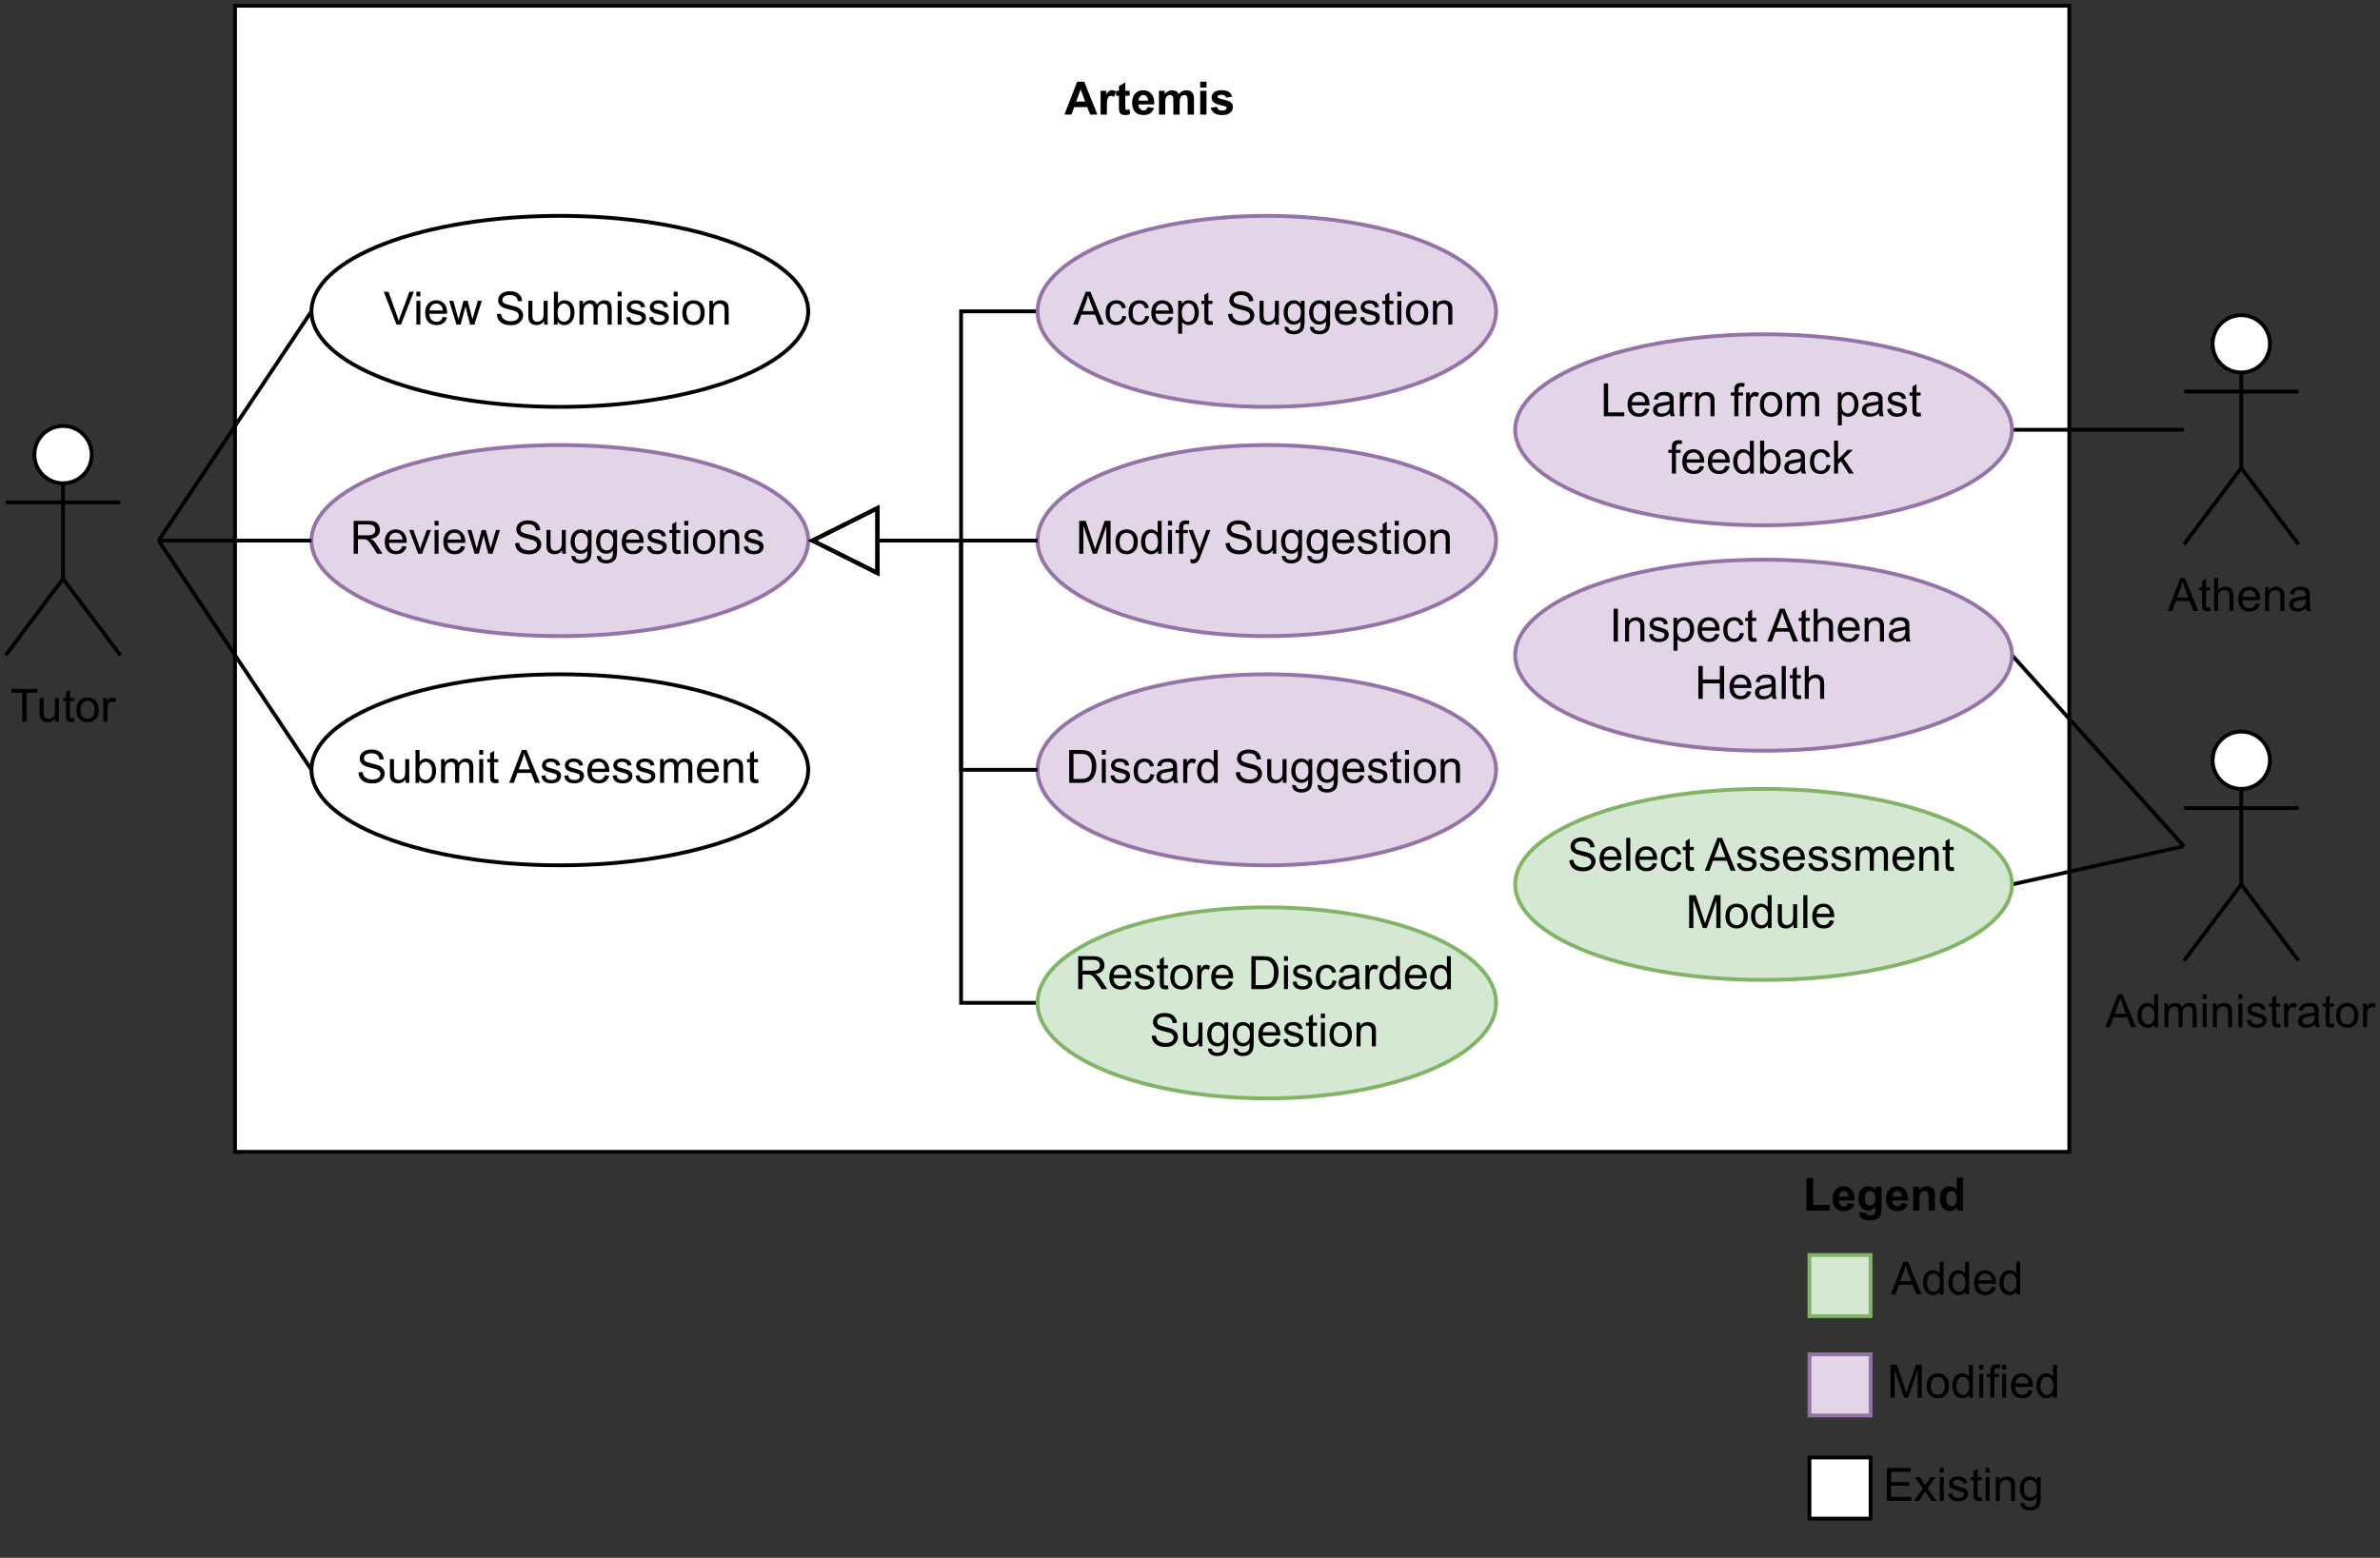 <?xml version="1.0" encoding="UTF-8"?>
<svg xmlns="http://www.w3.org/2000/svg" xmlns:xlink="http://www.w3.org/1999/xlink" width="449.04pt" height="294pt" viewBox="0 0 449.04 294" version="1.1">
<rect x="0" y="0" width="449.04" height="294" fill="#333333" stroke="none"/>
<defs>
<g>
<symbol overflow="visible" id="glyph0-0">
<path style="stroke:none;" d="M 1.078 0 L 1.078 -5.406 L 5.406 -5.406 L 5.406 0 Z M 1.219 -0.141 L 5.281 -0.141 L 5.281 -5.281 L 1.219 -5.281 Z M 1.219 -0.141 "/>
</symbol>
<symbol overflow="visible" id="glyph0-1">
<path style="stroke:none;" d="M 6.219 0 L 4.859 0 L 4.312 -1.406 L 1.844 -1.406 L 1.328 0 L 0 0 L 2.406 -6.203 L 3.734 -6.203 Z M 3.906 -2.453 L 3.062 -4.75 L 2.219 -2.453 Z M 3.906 -2.453 "/>
</symbol>
<symbol overflow="visible" id="glyph0-2">
<path style="stroke:none;" d="M 1.766 0 L 0.578 0 L 0.578 -4.484 L 1.672 -4.484 L 1.672 -3.844 C 1.859 -4.145 2.023 -4.344 2.172 -4.438 C 2.328 -4.539 2.504 -4.594 2.703 -4.594 C 2.973 -4.594 3.234 -4.516 3.484 -4.359 L 3.109 -3.328 C 2.91 -3.461 2.723 -3.531 2.547 -3.531 C 2.379 -3.531 2.238 -3.484 2.125 -3.391 C 2.008 -3.297 1.922 -3.129 1.859 -2.891 C 1.797 -2.648 1.766 -2.148 1.766 -1.391 Z M 1.766 0 "/>
</symbol>
<symbol overflow="visible" id="glyph0-3">
<path style="stroke:none;" d="M 2.688 -4.484 L 2.688 -3.547 L 1.875 -3.547 L 1.875 -1.734 C 1.875 -1.367 1.879 -1.156 1.891 -1.094 C 1.91 -1.031 1.945 -0.977 2 -0.938 C 2.051 -0.906 2.117 -0.891 2.203 -0.891 C 2.305 -0.891 2.461 -0.926 2.672 -1 L 2.781 -0.078 C 2.5 0.035 2.188 0.094 1.844 0.094 C 1.625 0.094 1.426 0.062 1.25 0 C 1.082 -0.07 0.957 -0.164 0.875 -0.281 C 0.801 -0.395 0.75 -0.551 0.719 -0.75 C 0.688 -0.883 0.672 -1.16 0.672 -1.578 L 0.672 -3.547 L 0.125 -3.547 L 0.125 -4.484 L 0.672 -4.484 L 0.672 -5.375 L 1.875 -6.078 L 1.875 -4.484 Z M 2.688 -4.484 "/>
</symbol>
<symbol overflow="visible" id="glyph0-4">
<path style="stroke:none;" d="M 3.219 -1.422 L 4.406 -1.234 C 4.25 -0.797 4.004 -0.461 3.672 -0.234 C 3.348 -0.016 2.941 0.094 2.453 0.094 C 1.672 0.094 1.094 -0.156 0.719 -0.656 C 0.426 -1.07 0.281 -1.586 0.281 -2.203 C 0.281 -2.953 0.473 -3.535 0.859 -3.953 C 1.242 -4.379 1.734 -4.594 2.328 -4.594 C 2.992 -4.594 3.52 -4.367 3.906 -3.922 C 4.301 -3.484 4.488 -2.812 4.469 -1.906 L 1.484 -1.906 C 1.492 -1.551 1.586 -1.273 1.766 -1.078 C 1.953 -0.879 2.188 -0.781 2.469 -0.781 C 2.656 -0.781 2.812 -0.832 2.938 -0.938 C 3.062 -1.039 3.156 -1.203 3.219 -1.422 Z M 3.281 -2.625 C 3.281 -2.969 3.191 -3.227 3.016 -3.406 C 2.848 -3.594 2.645 -3.688 2.406 -3.688 C 2.145 -3.688 1.93 -3.586 1.766 -3.391 C 1.598 -3.203 1.516 -2.945 1.516 -2.625 Z M 3.281 -2.625 "/>
</symbol>
<symbol overflow="visible" id="glyph0-5">
<path style="stroke:none;" d="M 0.531 -4.484 L 1.625 -4.484 L 1.625 -3.875 C 2.02 -4.352 2.488 -4.594 3.031 -4.594 C 3.312 -4.594 3.555 -4.531 3.766 -4.406 C 3.984 -4.289 4.16 -4.113 4.297 -3.875 C 4.492 -4.113 4.707 -4.289 4.938 -4.406 C 5.164 -4.531 5.406 -4.594 5.656 -4.594 C 5.988 -4.594 6.27 -4.523 6.5 -4.391 C 6.727 -4.254 6.898 -4.055 7.016 -3.797 C 7.098 -3.609 7.141 -3.301 7.141 -2.875 L 7.141 0 L 5.953 0 L 5.953 -2.562 C 5.953 -3.008 5.91 -3.297 5.828 -3.422 C 5.711 -3.598 5.539 -3.688 5.312 -3.688 C 5.145 -3.688 4.988 -3.633 4.844 -3.531 C 4.695 -3.426 4.594 -3.273 4.531 -3.078 C 4.469 -2.891 4.438 -2.582 4.438 -2.156 L 4.438 0 L 3.25 0 L 3.25 -2.453 C 3.25 -2.891 3.227 -3.172 3.188 -3.297 C 3.145 -3.43 3.078 -3.531 2.984 -3.594 C 2.898 -3.656 2.781 -3.688 2.625 -3.688 C 2.438 -3.688 2.27 -3.633 2.125 -3.531 C 1.977 -3.438 1.875 -3.297 1.812 -3.109 C 1.75 -2.922 1.719 -2.613 1.719 -2.188 L 1.719 0 L 0.531 0 Z M 0.531 -4.484 "/>
</symbol>
<symbol overflow="visible" id="glyph0-6">
<path style="stroke:none;" d="M 0.625 -5.094 L 0.625 -6.203 L 1.812 -6.203 L 1.812 -5.094 Z M 0.625 0 L 0.625 -4.484 L 1.812 -4.484 L 1.812 0 Z M 0.625 0 "/>
</symbol>
<symbol overflow="visible" id="glyph0-7">
<path style="stroke:none;" d="M 0.203 -1.281 L 1.391 -1.469 C 1.441 -1.227 1.547 -1.047 1.703 -0.922 C 1.859 -0.805 2.078 -0.75 2.359 -0.75 C 2.66 -0.75 2.891 -0.805 3.047 -0.922 C 3.148 -1.004 3.203 -1.113 3.203 -1.25 C 3.203 -1.332 3.176 -1.406 3.125 -1.469 C 3.062 -1.52 2.926 -1.57 2.719 -1.625 C 1.758 -1.832 1.156 -2.023 0.906 -2.203 C 0.551 -2.441 0.375 -2.781 0.375 -3.219 C 0.375 -3.602 0.523 -3.926 0.828 -4.188 C 1.141 -4.457 1.613 -4.594 2.25 -4.594 C 2.863 -4.594 3.32 -4.488 3.625 -4.281 C 3.926 -4.082 4.133 -3.789 4.25 -3.406 L 3.125 -3.203 C 3.07 -3.367 2.977 -3.5 2.844 -3.594 C 2.719 -3.688 2.531 -3.734 2.281 -3.734 C 1.969 -3.734 1.742 -3.691 1.609 -3.609 C 1.516 -3.547 1.469 -3.461 1.469 -3.359 C 1.469 -3.273 1.508 -3.207 1.594 -3.156 C 1.695 -3.07 2.062 -2.957 2.688 -2.812 C 3.32 -2.664 3.77 -2.488 4.031 -2.281 C 4.27 -2.07 4.391 -1.781 4.391 -1.406 C 4.391 -0.988 4.219 -0.633 3.875 -0.344 C 3.531 -0.051 3.023 0.094 2.359 0.094 C 1.742 0.094 1.258 -0.023 0.906 -0.266 C 0.551 -0.516 0.316 -0.852 0.203 -1.281 Z M 0.203 -1.281 "/>
</symbol>
<symbol overflow="visible" id="glyph0-8">
<path style="stroke:none;" d="M 0.656 0 L 0.656 -6.141 L 1.922 -6.141 L 1.922 -1.047 L 5.031 -1.047 L 5.031 0 Z M 0.656 0 "/>
</symbol>
<symbol overflow="visible" id="glyph0-9">
<path style="stroke:none;" d="M 0.516 0.297 L 1.875 0.453 C 1.895 0.617 1.945 0.727 2.031 0.781 C 2.133 0.863 2.312 0.906 2.562 0.906 C 2.863 0.906 3.094 0.863 3.25 0.781 C 3.352 0.719 3.43 0.613 3.484 0.469 C 3.523 0.375 3.547 0.191 3.547 -0.078 L 3.547 -0.734 C 3.191 -0.242 2.742 0 2.203 0 C 1.598 0 1.117 -0.254 0.766 -0.766 C 0.492 -1.172 0.359 -1.672 0.359 -2.266 C 0.359 -3.016 0.535 -3.586 0.891 -3.984 C 1.254 -4.391 1.707 -4.594 2.25 -4.594 C 2.801 -4.594 3.258 -4.348 3.625 -3.859 L 3.625 -4.484 L 4.734 -4.484 L 4.734 -0.453 C 4.734 0.066 4.688 0.457 4.594 0.719 C 4.508 0.988 4.391 1.195 4.234 1.344 C 4.078 1.488 3.863 1.602 3.594 1.688 C 3.332 1.781 3.004 1.828 2.609 1.828 C 1.848 1.828 1.305 1.695 0.984 1.438 C 0.66 1.176 0.5 0.844 0.5 0.438 C 0.5 0.395 0.504 0.348 0.516 0.297 Z M 1.578 -2.344 C 1.578 -1.863 1.664 -1.508 1.844 -1.281 C 2.031 -1.062 2.258 -0.953 2.531 -0.953 C 2.82 -0.953 3.066 -1.066 3.266 -1.297 C 3.461 -1.523 3.562 -1.863 3.562 -2.312 C 3.562 -2.77 3.469 -3.113 3.281 -3.344 C 3.094 -3.57 2.848 -3.688 2.547 -3.688 C 2.266 -3.688 2.031 -3.57 1.844 -3.344 C 1.664 -3.125 1.578 -2.789 1.578 -2.344 Z M 1.578 -2.344 "/>
</symbol>
<symbol overflow="visible" id="glyph0-10">
<path style="stroke:none;" d="M 4.703 0 L 3.516 0 L 3.516 -2.297 C 3.516 -2.773 3.488 -3.082 3.438 -3.219 C 3.383 -3.363 3.301 -3.477 3.188 -3.562 C 3.07 -3.645 2.938 -3.688 2.781 -3.688 C 2.57 -3.688 2.383 -3.629 2.219 -3.516 C 2.062 -3.398 1.953 -3.25 1.891 -3.062 C 1.828 -2.875 1.797 -2.531 1.797 -2.031 L 1.797 0 L 0.609 0 L 0.609 -4.484 L 1.719 -4.484 L 1.719 -3.828 C 2.102 -4.336 2.598 -4.594 3.203 -4.594 C 3.461 -4.594 3.695 -4.547 3.906 -4.453 C 4.125 -4.359 4.289 -4.238 4.406 -4.094 C 4.52 -3.945 4.598 -3.781 4.641 -3.594 C 4.68 -3.406 4.703 -3.141 4.703 -2.797 Z M 4.703 0 "/>
</symbol>
<symbol overflow="visible" id="glyph0-11">
<path style="stroke:none;" d="M 4.734 0 L 3.641 0 L 3.641 -0.656 C 3.453 -0.406 3.234 -0.219 2.984 -0.094 C 2.734 0.031 2.484 0.094 2.234 0.094 C 1.711 0.094 1.27 -0.109 0.906 -0.516 C 0.539 -0.93 0.359 -1.516 0.359 -2.266 C 0.359 -3.023 0.535 -3.602 0.891 -4 C 1.242 -4.395 1.695 -4.594 2.25 -4.594 C 2.75 -4.594 3.18 -4.383 3.547 -3.969 L 3.547 -6.203 L 4.734 -6.203 Z M 1.562 -2.344 C 1.562 -1.863 1.629 -1.516 1.766 -1.297 C 1.953 -0.992 2.219 -0.844 2.562 -0.844 C 2.844 -0.844 3.078 -0.957 3.266 -1.188 C 3.453 -1.414 3.547 -1.766 3.547 -2.234 C 3.547 -2.742 3.453 -3.113 3.266 -3.344 C 3.086 -3.57 2.852 -3.688 2.562 -3.688 C 2.281 -3.688 2.039 -3.57 1.844 -3.344 C 1.656 -3.125 1.562 -2.789 1.562 -2.344 Z M 1.562 -2.344 "/>
</symbol>
<symbol overflow="visible" id="glyph1-0">
<path style="stroke:none;" d="M 1.078 0 L 1.078 -5.406 L 5.406 -5.406 L 5.406 0 Z M 1.219 -0.141 L 5.281 -0.141 L 5.281 -5.281 L 1.219 -5.281 Z M 1.219 -0.141 "/>
</symbol>
<symbol overflow="visible" id="glyph1-1">
<path style="stroke:none;" d="M 2.25 0 L 2.25 -5.469 L 0.203 -5.469 L 0.203 -6.203 L 5.109 -6.203 L 5.109 -5.469 L 3.062 -5.469 L 3.062 0 Z M 2.25 0 "/>
</symbol>
<symbol overflow="visible" id="glyph1-2">
<path style="stroke:none;" d="M 3.516 0 L 3.516 -0.656 C 3.16 -0.156 2.688 0.094 2.094 0.094 C 1.82 0.094 1.57 0.047 1.344 -0.047 C 1.113 -0.148 0.941 -0.273 0.828 -0.422 C 0.723 -0.578 0.645 -0.77 0.594 -1 C 0.562 -1.145 0.547 -1.379 0.547 -1.703 L 0.547 -4.484 L 1.312 -4.484 L 1.312 -2 C 1.312 -1.602 1.328 -1.336 1.359 -1.203 C 1.41 -0.992 1.508 -0.832 1.656 -0.719 C 1.812 -0.602 2.004 -0.547 2.234 -0.547 C 2.461 -0.547 2.676 -0.602 2.875 -0.719 C 3.082 -0.844 3.227 -1.004 3.312 -1.203 C 3.395 -1.41 3.438 -1.703 3.438 -2.078 L 3.438 -4.484 L 4.188 -4.484 L 4.188 0 Z M 3.516 0 "/>
</symbol>
<symbol overflow="visible" id="glyph1-3">
<path style="stroke:none;" d="M 2.234 -0.688 L 2.344 -0.016 C 2.125 0.035 1.93 0.062 1.766 0.062 C 1.492 0.062 1.281 0.02 1.125 -0.062 C 0.969 -0.156 0.859 -0.27 0.797 -0.406 C 0.734 -0.551 0.703 -0.852 0.703 -1.312 L 0.703 -3.891 L 0.156 -3.891 L 0.156 -4.484 L 0.703 -4.484 L 0.703 -5.594 L 1.469 -6.062 L 1.469 -4.484 L 2.234 -4.484 L 2.234 -3.891 L 1.469 -3.891 L 1.469 -1.266 C 1.469 -1.055 1.477 -0.922 1.5 -0.859 C 1.531 -0.797 1.578 -0.742 1.641 -0.703 C 1.703 -0.672 1.785 -0.656 1.891 -0.656 C 1.984 -0.656 2.098 -0.664 2.234 -0.688 Z M 2.234 -0.688 "/>
</symbol>
<symbol overflow="visible" id="glyph1-4">
<path style="stroke:none;" d="M 0.281 -2.25 C 0.281 -3.07 0.516 -3.688 0.984 -4.094 C 1.367 -4.426 1.836 -4.594 2.391 -4.594 C 3.004 -4.594 3.508 -4.391 3.906 -3.984 C 4.301 -3.578 4.5 -3.02 4.5 -2.312 C 4.5 -1.727 4.41 -1.27 4.234 -0.938 C 4.055 -0.613 3.801 -0.359 3.469 -0.172 C 3.145 0.004 2.785 0.094 2.391 0.094 C 1.766 0.094 1.254 -0.102 0.859 -0.5 C 0.473 -0.906 0.281 -1.488 0.281 -2.25 Z M 1.062 -2.25 C 1.062 -1.664 1.188 -1.234 1.438 -0.953 C 1.695 -0.672 2.016 -0.531 2.391 -0.531 C 2.766 -0.531 3.078 -0.672 3.328 -0.953 C 3.586 -1.242 3.719 -1.68 3.719 -2.266 C 3.719 -2.828 3.586 -3.25 3.328 -3.531 C 3.078 -3.812 2.766 -3.953 2.391 -3.953 C 2.016 -3.953 1.695 -3.812 1.438 -3.531 C 1.188 -3.25 1.062 -2.82 1.062 -2.25 Z M 1.062 -2.25 "/>
</symbol>
<symbol overflow="visible" id="glyph1-5">
<path style="stroke:none;" d="M 0.562 0 L 0.562 -4.484 L 1.25 -4.484 L 1.25 -3.812 C 1.426 -4.125 1.586 -4.332 1.734 -4.438 C 1.879 -4.539 2.039 -4.594 2.219 -4.594 C 2.477 -4.594 2.738 -4.508 3 -4.344 L 2.734 -3.641 C 2.547 -3.742 2.363 -3.797 2.188 -3.797 C 2.02 -3.797 1.867 -3.742 1.734 -3.641 C 1.598 -3.547 1.504 -3.41 1.453 -3.234 C 1.367 -2.961 1.328 -2.664 1.328 -2.344 L 1.328 0 Z M 0.562 0 "/>
</symbol>
<symbol overflow="visible" id="glyph1-6">
<path style="stroke:none;" d="M 2.438 0 L 0.031 -6.203 L 0.922 -6.203 L 2.531 -1.688 C 2.664 -1.332 2.773 -1 2.859 -0.688 C 2.953 -1.02 3.066 -1.352 3.203 -1.688 L 4.875 -6.203 L 5.703 -6.203 L 3.281 0 Z M 2.438 0 "/>
</symbol>
<symbol overflow="visible" id="glyph1-7">
<path style="stroke:none;" d="M 0.578 -5.328 L 0.578 -6.203 L 1.328 -6.203 L 1.328 -5.328 Z M 0.578 0 L 0.578 -4.484 L 1.328 -4.484 L 1.328 0 Z M 0.578 0 "/>
</symbol>
<symbol overflow="visible" id="glyph1-8">
<path style="stroke:none;" d="M 3.641 -1.453 L 4.422 -1.344 C 4.305 -0.883 4.078 -0.531 3.734 -0.281 C 3.398 -0.031 2.973 0.094 2.453 0.094 C 1.797 0.094 1.273 -0.102 0.891 -0.5 C 0.504 -0.906 0.312 -1.473 0.312 -2.203 C 0.312 -2.961 0.504 -3.551 0.891 -3.969 C 1.285 -4.383 1.789 -4.594 2.406 -4.594 C 3.008 -4.594 3.5 -4.383 3.875 -3.969 C 4.258 -3.562 4.453 -2.988 4.453 -2.25 C 4.453 -2.207 4.453 -2.141 4.453 -2.047 L 1.109 -2.047 C 1.129 -1.555 1.266 -1.18 1.516 -0.922 C 1.766 -0.66 2.078 -0.531 2.453 -0.531 C 2.734 -0.531 2.973 -0.602 3.172 -0.75 C 3.367 -0.895 3.523 -1.129 3.641 -1.453 Z M 1.141 -2.672 L 3.656 -2.672 C 3.613 -3.047 3.516 -3.332 3.359 -3.531 C 3.117 -3.82 2.805 -3.969 2.422 -3.969 C 2.066 -3.969 1.77 -3.848 1.531 -3.609 C 1.301 -3.379 1.172 -3.066 1.141 -2.672 Z M 1.141 -2.672 "/>
</symbol>
<symbol overflow="visible" id="glyph1-9">
<path style="stroke:none;" d="M 1.406 0 L 0.031 -4.484 L 0.812 -4.484 L 1.531 -1.891 L 1.797 -0.938 C 1.805 -0.977 1.883 -1.285 2.031 -1.859 L 2.734 -4.484 L 3.516 -4.484 L 4.188 -1.891 L 4.422 -1.031 L 4.672 -1.891 L 5.438 -4.484 L 6.188 -4.484 L 4.781 0 L 3.984 0 L 3.281 -2.688 L 3.109 -3.453 L 2.188 0 Z M 1.406 0 "/>
</symbol>
<symbol overflow="visible" id="glyph1-10">
<path style="stroke:none;" d=""/>
</symbol>
<symbol overflow="visible" id="glyph1-11">
<path style="stroke:none;" d="M 0.391 -1.984 L 1.156 -2.062 C 1.195 -1.75 1.285 -1.492 1.422 -1.297 C 1.555 -1.098 1.766 -0.938 2.047 -0.812 C 2.328 -0.688 2.645 -0.625 3 -0.625 C 3.312 -0.625 3.586 -0.672 3.828 -0.766 C 4.066 -0.859 4.242 -0.984 4.359 -1.141 C 4.473 -1.305 4.531 -1.488 4.531 -1.688 C 4.531 -1.875 4.473 -2.039 4.359 -2.188 C 4.242 -2.332 4.055 -2.457 3.797 -2.562 C 3.629 -2.625 3.258 -2.723 2.688 -2.859 C 2.125 -2.992 1.727 -3.125 1.5 -3.25 C 1.207 -3.406 0.988 -3.598 0.844 -3.828 C 0.695 -4.055 0.625 -4.312 0.625 -4.594 C 0.625 -4.906 0.711 -5.195 0.891 -5.469 C 1.066 -5.738 1.328 -5.941 1.672 -6.078 C 2.016 -6.223 2.395 -6.297 2.812 -6.297 C 3.27 -6.297 3.672 -6.223 4.016 -6.078 C 4.367 -5.93 4.641 -5.711 4.828 -5.422 C 5.016 -5.141 5.117 -4.816 5.141 -4.453 L 4.344 -4.391 C 4.301 -4.785 4.156 -5.082 3.906 -5.281 C 3.664 -5.477 3.312 -5.578 2.844 -5.578 C 2.344 -5.578 1.977 -5.484 1.75 -5.297 C 1.531 -5.117 1.422 -4.906 1.422 -4.656 C 1.422 -4.426 1.5 -4.238 1.656 -4.094 C 1.812 -3.957 2.223 -3.812 2.891 -3.656 C 3.555 -3.508 4.016 -3.379 4.266 -3.266 C 4.629 -3.098 4.895 -2.883 5.062 -2.625 C 5.238 -2.375 5.328 -2.082 5.328 -1.75 C 5.328 -1.414 5.227 -1.102 5.031 -0.812 C 4.844 -0.52 4.57 -0.289 4.219 -0.125 C 3.863 0.031 3.469 0.109 3.031 0.109 C 2.469 0.109 1.992 0.023 1.609 -0.141 C 1.234 -0.305 0.938 -0.551 0.719 -0.875 C 0.508 -1.207 0.398 -1.578 0.391 -1.984 Z M 0.391 -1.984 "/>
</symbol>
<symbol overflow="visible" id="glyph1-12">
<path style="stroke:none;" d="M 1.266 0 L 0.562 0 L 0.562 -6.203 L 1.328 -6.203 L 1.328 -3.984 C 1.648 -4.391 2.062 -4.594 2.562 -4.594 C 2.832 -4.594 3.094 -4.535 3.344 -4.422 C 3.594 -4.305 3.797 -4.148 3.953 -3.953 C 4.109 -3.754 4.227 -3.508 4.312 -3.219 C 4.406 -2.938 4.453 -2.633 4.453 -2.312 C 4.453 -1.539 4.258 -0.945 3.875 -0.531 C 3.5 -0.113 3.047 0.094 2.516 0.094 C 1.984 0.094 1.566 -0.125 1.266 -0.562 Z M 1.266 -2.281 C 1.266 -1.738 1.336 -1.348 1.484 -1.109 C 1.723 -0.723 2.047 -0.531 2.453 -0.531 C 2.785 -0.531 3.07 -0.672 3.312 -0.953 C 3.562 -1.242 3.688 -1.676 3.688 -2.25 C 3.688 -2.832 3.566 -3.266 3.328 -3.547 C 3.098 -3.828 2.816 -3.969 2.484 -3.969 C 2.148 -3.969 1.863 -3.82 1.625 -3.531 C 1.383 -3.238 1.266 -2.82 1.266 -2.281 Z M 1.266 -2.281 "/>
</symbol>
<symbol overflow="visible" id="glyph1-13">
<path style="stroke:none;" d="M 0.578 0 L 0.578 -4.484 L 1.25 -4.484 L 1.25 -3.859 C 1.395 -4.078 1.582 -4.254 1.812 -4.391 C 2.051 -4.523 2.316 -4.594 2.609 -4.594 C 2.941 -4.594 3.211 -4.52 3.422 -4.375 C 3.641 -4.238 3.789 -4.047 3.875 -3.797 C 4.227 -4.328 4.691 -4.594 5.266 -4.594 C 5.711 -4.594 6.055 -4.469 6.297 -4.219 C 6.535 -3.969 6.656 -3.586 6.656 -3.078 L 6.656 0 L 5.891 0 L 5.891 -2.828 C 5.891 -3.129 5.863 -3.348 5.812 -3.484 C 5.77 -3.617 5.68 -3.727 5.547 -3.812 C 5.422 -3.895 5.27 -3.938 5.094 -3.938 C 4.781 -3.938 4.52 -3.828 4.312 -3.609 C 4.102 -3.398 4 -3.066 4 -2.609 L 4 0 L 3.234 0 L 3.234 -2.922 C 3.234 -3.254 3.172 -3.504 3.047 -3.672 C 2.922 -3.848 2.719 -3.938 2.438 -3.938 C 2.227 -3.938 2.031 -3.879 1.844 -3.766 C 1.664 -3.648 1.535 -3.484 1.453 -3.266 C 1.367 -3.047 1.328 -2.734 1.328 -2.328 L 1.328 0 Z M 0.578 0 "/>
</symbol>
<symbol overflow="visible" id="glyph1-14">
<path style="stroke:none;" d="M 0.266 -1.344 L 1.016 -1.453 C 1.055 -1.148 1.172 -0.922 1.359 -0.766 C 1.555 -0.609 1.832 -0.531 2.188 -0.531 C 2.531 -0.531 2.785 -0.598 2.953 -0.734 C 3.129 -0.879 3.219 -1.047 3.219 -1.234 C 3.219 -1.41 3.141 -1.547 2.984 -1.641 C 2.879 -1.711 2.617 -1.801 2.203 -1.906 C 1.648 -2.039 1.266 -2.16 1.047 -2.266 C 0.836 -2.367 0.676 -2.508 0.562 -2.688 C 0.445 -2.875 0.391 -3.078 0.391 -3.297 C 0.391 -3.492 0.438 -3.676 0.531 -3.844 C 0.625 -4.02 0.75 -4.164 0.906 -4.281 C 1.02 -4.363 1.176 -4.438 1.375 -4.5 C 1.582 -4.562 1.805 -4.594 2.047 -4.594 C 2.398 -4.594 2.707 -4.539 2.969 -4.438 C 3.238 -4.332 3.438 -4.191 3.562 -4.016 C 3.688 -3.848 3.773 -3.617 3.828 -3.328 L 3.078 -3.234 C 3.047 -3.461 2.945 -3.641 2.781 -3.766 C 2.625 -3.898 2.395 -3.969 2.094 -3.969 C 1.75 -3.969 1.5 -3.91 1.344 -3.797 C 1.195 -3.68 1.125 -3.547 1.125 -3.391 C 1.125 -3.285 1.156 -3.195 1.219 -3.125 C 1.281 -3.039 1.379 -2.973 1.516 -2.922 C 1.586 -2.891 1.812 -2.82 2.188 -2.719 C 2.727 -2.57 3.102 -2.453 3.312 -2.359 C 3.52 -2.273 3.688 -2.145 3.812 -1.969 C 3.938 -1.789 4 -1.57 4 -1.312 C 4 -1.062 3.922 -0.82 3.766 -0.594 C 3.617 -0.375 3.406 -0.203 3.125 -0.078 C 2.852 0.035 2.539 0.094 2.188 0.094 C 1.602 0.094 1.156 -0.023 0.844 -0.266 C 0.539 -0.504 0.348 -0.863 0.266 -1.344 Z M 0.266 -1.344 "/>
</symbol>
<symbol overflow="visible" id="glyph1-15">
<path style="stroke:none;" d="M 0.578 0 L 0.578 -4.484 L 1.25 -4.484 L 1.25 -3.844 C 1.582 -4.344 2.062 -4.594 2.688 -4.594 C 2.957 -4.594 3.203 -4.539 3.422 -4.438 C 3.648 -4.344 3.82 -4.219 3.938 -4.062 C 4.051 -3.906 4.129 -3.719 4.172 -3.5 C 4.203 -3.352 4.219 -3.109 4.219 -2.766 L 4.219 0 L 3.453 0 L 3.453 -2.734 C 3.453 -3.047 3.422 -3.273 3.359 -3.422 C 3.305 -3.578 3.203 -3.703 3.047 -3.797 C 2.898 -3.891 2.723 -3.938 2.516 -3.938 C 2.191 -3.938 1.91 -3.832 1.672 -3.625 C 1.441 -3.414 1.328 -3.023 1.328 -2.453 L 1.328 0 Z M 0.578 0 "/>
</symbol>
<symbol overflow="visible" id="glyph1-16">
<path style="stroke:none;" d="M 0.688 0 L 0.688 -6.203 L 3.422 -6.203 C 3.973 -6.203 4.395 -6.145 4.688 -6.031 C 4.977 -5.914 5.207 -5.719 5.375 -5.438 C 5.551 -5.156 5.641 -4.844 5.641 -4.5 C 5.641 -4.062 5.492 -3.691 5.203 -3.391 C 4.922 -3.086 4.484 -2.895 3.891 -2.812 C 4.109 -2.707 4.273 -2.609 4.391 -2.516 C 4.629 -2.297 4.852 -2.02 5.062 -1.688 L 6.141 0 L 5.109 0 L 4.297 -1.297 C 4.055 -1.66 3.859 -1.941 3.703 -2.141 C 3.547 -2.336 3.406 -2.473 3.281 -2.547 C 3.156 -2.629 3.031 -2.688 2.906 -2.719 C 2.812 -2.738 2.66 -2.75 2.453 -2.75 L 1.5 -2.75 L 1.5 0 Z M 1.5 -3.469 L 3.266 -3.469 C 3.641 -3.469 3.93 -3.504 4.141 -3.578 C 4.348 -3.648 4.504 -3.77 4.609 -3.938 C 4.723 -4.113 4.781 -4.301 4.781 -4.5 C 4.781 -4.789 4.676 -5.031 4.469 -5.219 C 4.258 -5.414 3.926 -5.516 3.469 -5.516 L 1.5 -5.516 Z M 1.5 -3.469 "/>
</symbol>
<symbol overflow="visible" id="glyph1-17">
<path style="stroke:none;" d="M 1.812 0 L 0.109 -4.484 L 0.906 -4.484 L 1.875 -1.797 C 1.977 -1.504 2.078 -1.203 2.172 -0.891 C 2.234 -1.129 2.328 -1.414 2.453 -1.75 L 3.438 -4.484 L 4.234 -4.484 L 2.531 0 Z M 1.812 0 "/>
</symbol>
<symbol overflow="visible" id="glyph1-18">
<path style="stroke:none;" d="M 0.438 0.375 L 1.172 0.484 C 1.203 0.711 1.285 0.879 1.422 0.984 C 1.617 1.117 1.879 1.188 2.203 1.188 C 2.555 1.188 2.828 1.113 3.016 0.969 C 3.211 0.832 3.344 0.641 3.406 0.391 C 3.445 0.234 3.469 -0.094 3.469 -0.594 C 3.133 -0.195 2.719 0 2.219 0 C 1.602 0 1.125 -0.219 0.781 -0.656 C 0.445 -1.102 0.281 -1.641 0.281 -2.266 C 0.281 -2.691 0.359 -3.086 0.516 -3.453 C 0.672 -3.816 0.895 -4.098 1.188 -4.297 C 1.477 -4.492 1.82 -4.594 2.219 -4.594 C 2.75 -4.594 3.188 -4.379 3.531 -3.953 L 3.531 -4.484 L 4.234 -4.484 L 4.234 -0.609 C 4.234 0.086 4.16 0.582 4.016 0.875 C 3.879 1.164 3.656 1.395 3.344 1.562 C 3.031 1.738 2.648 1.828 2.203 1.828 C 1.672 1.828 1.238 1.703 0.906 1.453 C 0.582 1.211 0.426 0.852 0.438 0.375 Z M 1.062 -2.328 C 1.062 -1.734 1.176 -1.301 1.406 -1.031 C 1.645 -0.758 1.941 -0.625 2.297 -0.625 C 2.641 -0.625 2.93 -0.758 3.172 -1.031 C 3.41 -1.301 3.531 -1.723 3.531 -2.297 C 3.531 -2.848 3.406 -3.258 3.156 -3.531 C 2.914 -3.812 2.625 -3.953 2.281 -3.953 C 1.938 -3.953 1.645 -3.816 1.406 -3.547 C 1.176 -3.273 1.062 -2.867 1.062 -2.328 Z M 1.062 -2.328 "/>
</symbol>
<symbol overflow="visible" id="glyph1-19">
<path style="stroke:none;" d="M -0.016 0 L 2.359 -6.203 L 3.25 -6.203 L 5.781 0 L 4.859 0 L 4.125 -1.875 L 1.531 -1.875 L 0.859 0 Z M 1.781 -2.547 L 3.875 -2.547 L 3.234 -4.266 C 3.035 -4.785 2.891 -5.211 2.797 -5.547 C 2.711 -5.148 2.598 -4.754 2.453 -4.359 Z M 1.781 -2.547 "/>
</symbol>
<symbol overflow="visible" id="glyph1-20">
<path style="stroke:none;" d="M 0.578 0 L 0.578 -6.203 L 1.328 -6.203 L 1.328 -3.969 C 1.68 -4.383 2.129 -4.594 2.672 -4.594 C 3.004 -4.594 3.289 -4.523 3.531 -4.391 C 3.781 -4.266 3.957 -4.082 4.062 -3.844 C 4.176 -3.613 4.234 -3.281 4.234 -2.844 L 4.234 0 L 3.469 0 L 3.469 -2.844 C 3.469 -3.227 3.383 -3.504 3.219 -3.672 C 3.051 -3.848 2.816 -3.938 2.516 -3.938 C 2.297 -3.938 2.082 -3.875 1.875 -3.75 C 1.676 -3.633 1.535 -3.477 1.453 -3.281 C 1.367 -3.082 1.328 -2.805 1.328 -2.453 L 1.328 0 Z M 0.578 0 "/>
</symbol>
<symbol overflow="visible" id="glyph1-21">
<path style="stroke:none;" d="M 3.5 -0.547 C 3.219 -0.305 2.945 -0.141 2.688 -0.047 C 2.426 0.047 2.145 0.094 1.844 0.094 C 1.352 0.094 0.973 -0.023 0.703 -0.266 C 0.441 -0.504 0.312 -0.812 0.312 -1.188 C 0.312 -1.406 0.359 -1.602 0.453 -1.781 C 0.555 -1.969 0.688 -2.113 0.844 -2.219 C 1.008 -2.332 1.195 -2.414 1.406 -2.469 C 1.551 -2.508 1.773 -2.551 2.078 -2.594 C 2.691 -2.664 3.145 -2.75 3.438 -2.844 C 3.438 -2.945 3.438 -3.016 3.438 -3.047 C 3.438 -3.359 3.363 -3.578 3.219 -3.703 C 3.031 -3.867 2.742 -3.953 2.359 -3.953 C 2.004 -3.953 1.738 -3.891 1.562 -3.766 C 1.395 -3.641 1.27 -3.422 1.188 -3.109 L 0.438 -3.203 C 0.508 -3.523 0.625 -3.781 0.781 -3.969 C 0.938 -4.164 1.16 -4.316 1.453 -4.422 C 1.742 -4.535 2.082 -4.594 2.469 -4.594 C 2.852 -4.594 3.164 -4.547 3.406 -4.453 C 3.645 -4.359 3.816 -4.242 3.922 -4.109 C 4.035 -3.973 4.117 -3.801 4.172 -3.594 C 4.191 -3.469 4.203 -3.234 4.203 -2.891 L 4.203 -1.875 C 4.203 -1.164 4.219 -0.719 4.25 -0.531 C 4.281 -0.352 4.348 -0.176 4.453 0 L 3.656 0 C 3.57 -0.156 3.52 -0.336 3.5 -0.547 Z M 3.438 -2.25 C 3.156 -2.133 2.738 -2.039 2.188 -1.969 C 1.875 -1.914 1.648 -1.863 1.516 -1.812 C 1.391 -1.758 1.289 -1.676 1.219 -1.562 C 1.156 -1.457 1.125 -1.336 1.125 -1.203 C 1.125 -1.004 1.195 -0.836 1.344 -0.703 C 1.5 -0.566 1.727 -0.5 2.031 -0.5 C 2.32 -0.5 2.582 -0.562 2.812 -0.688 C 3.039 -0.812 3.207 -0.988 3.312 -1.219 C 3.395 -1.383 3.438 -1.633 3.438 -1.969 Z M 3.438 -2.25 "/>
</symbol>
<symbol overflow="visible" id="glyph1-22">
<path style="stroke:none;" d="M 0.641 0 L 0.641 -6.203 L 1.453 -6.203 L 1.453 -0.734 L 4.5 -0.734 L 4.5 0 Z M 0.641 0 "/>
</symbol>
<symbol overflow="visible" id="glyph1-23">
<path style="stroke:none;" d="M 0.75 0 L 0.75 -3.891 L 0.078 -3.891 L 0.078 -4.484 L 0.75 -4.484 L 0.75 -4.969 C 0.75 -5.27 0.773 -5.492 0.828 -5.641 C 0.898 -5.836 1.031 -5.992 1.219 -6.109 C 1.406 -6.234 1.664 -6.297 2 -6.297 C 2.207 -6.297 2.441 -6.27 2.703 -6.219 L 2.594 -5.562 C 2.438 -5.594 2.285 -5.609 2.141 -5.609 C 1.91 -5.609 1.75 -5.555 1.656 -5.453 C 1.562 -5.359 1.516 -5.176 1.516 -4.906 L 1.516 -4.484 L 2.391 -4.484 L 2.391 -3.891 L 1.516 -3.891 L 1.516 0 Z M 0.75 0 "/>
</symbol>
<symbol overflow="visible" id="glyph1-24">
<path style="stroke:none;" d="M 0.578 1.719 L 0.578 -4.484 L 1.266 -4.484 L 1.266 -3.906 C 1.43 -4.133 1.613 -4.305 1.812 -4.422 C 2.02 -4.535 2.27 -4.594 2.562 -4.594 C 2.945 -4.594 3.285 -4.492 3.578 -4.297 C 3.867 -4.098 4.086 -3.816 4.234 -3.453 C 4.391 -3.098 4.469 -2.707 4.469 -2.281 C 4.469 -1.82 4.383 -1.406 4.219 -1.031 C 4.051 -0.664 3.812 -0.383 3.5 -0.188 C 3.188 0 2.859 0.094 2.516 0.094 C 2.254 0.094 2.023 0.039 1.828 -0.062 C 1.629 -0.164 1.461 -0.301 1.328 -0.469 L 1.328 1.719 Z M 1.266 -2.219 C 1.266 -1.645 1.379 -1.219 1.609 -0.938 C 1.848 -0.664 2.129 -0.531 2.453 -0.531 C 2.797 -0.531 3.086 -0.672 3.328 -0.953 C 3.566 -1.234 3.688 -1.676 3.688 -2.281 C 3.688 -2.852 3.566 -3.281 3.328 -3.562 C 3.098 -3.852 2.82 -4 2.5 -4 C 2.164 -4 1.875 -3.844 1.625 -3.531 C 1.383 -3.227 1.266 -2.789 1.266 -2.219 Z M 1.266 -2.219 "/>
</symbol>
<symbol overflow="visible" id="glyph1-25">
<path style="stroke:none;" d="M 3.484 0 L 3.484 -0.562 C 3.203 -0.125 2.785 0.094 2.234 0.094 C 1.867 0.094 1.535 0 1.234 -0.188 C 0.941 -0.383 0.711 -0.66 0.547 -1.016 C 0.379 -1.367 0.297 -1.773 0.297 -2.234 C 0.297 -2.68 0.367 -3.086 0.516 -3.453 C 0.672 -3.816 0.895 -4.098 1.188 -4.297 C 1.488 -4.492 1.82 -4.594 2.188 -4.594 C 2.457 -4.594 2.695 -4.535 2.906 -4.422 C 3.125 -4.305 3.301 -4.156 3.438 -3.969 L 3.438 -6.203 L 4.188 -6.203 L 4.188 0 Z M 1.078 -2.234 C 1.078 -1.66 1.195 -1.234 1.438 -0.953 C 1.688 -0.672 1.973 -0.531 2.297 -0.531 C 2.629 -0.531 2.91 -0.664 3.141 -0.938 C 3.379 -1.207 3.5 -1.617 3.5 -2.172 C 3.5 -2.785 3.379 -3.234 3.141 -3.516 C 2.898 -3.805 2.609 -3.953 2.266 -3.953 C 1.93 -3.953 1.648 -3.812 1.422 -3.531 C 1.191 -3.258 1.078 -2.828 1.078 -2.234 Z M 1.078 -2.234 "/>
</symbol>
<symbol overflow="visible" id="glyph1-26">
<path style="stroke:none;" d="M 3.5 -1.641 L 4.25 -1.547 C 4.164 -1.035 3.953 -0.633 3.609 -0.344 C 3.273 -0.051 2.863 0.094 2.375 0.094 C 1.758 0.094 1.266 -0.102 0.891 -0.5 C 0.523 -0.906 0.344 -1.484 0.344 -2.234 C 0.344 -2.711 0.422 -3.133 0.578 -3.5 C 0.734 -3.863 0.977 -4.133 1.312 -4.312 C 1.645 -4.5 2.004 -4.594 2.391 -4.594 C 2.867 -4.594 3.266 -4.469 3.578 -4.219 C 3.891 -3.969 4.086 -3.617 4.172 -3.172 L 3.438 -3.062 C 3.363 -3.363 3.238 -3.586 3.062 -3.734 C 2.883 -3.891 2.664 -3.969 2.406 -3.969 C 2.031 -3.969 1.723 -3.828 1.484 -3.547 C 1.242 -3.273 1.125 -2.844 1.125 -2.25 C 1.125 -1.645 1.238 -1.207 1.469 -0.938 C 1.695 -0.664 2 -0.531 2.375 -0.531 C 2.664 -0.531 2.91 -0.617 3.109 -0.797 C 3.316 -0.984 3.445 -1.266 3.5 -1.641 Z M 3.5 -1.641 "/>
</symbol>
<symbol overflow="visible" id="glyph1-27">
<path style="stroke:none;" d="M 0.578 0 L 0.578 -6.203 L 1.328 -6.203 L 1.328 -2.656 L 3.141 -4.484 L 4.125 -4.484 L 2.406 -2.828 L 4.297 0 L 3.359 0 L 1.875 -2.297 L 1.328 -1.781 L 1.328 0 Z M 0.578 0 "/>
</symbol>
<symbol overflow="visible" id="glyph1-28">
<path style="stroke:none;" d="M 0.641 0 L 0.641 -6.203 L 1.875 -6.203 L 3.344 -1.812 C 3.477 -1.406 3.578 -1.098 3.641 -0.891 C 3.711 -1.117 3.82 -1.453 3.969 -1.891 L 5.453 -6.203 L 6.562 -6.203 L 6.562 0 L 5.766 0 L 5.766 -5.188 L 3.969 0 L 3.219 0 L 1.438 -5.281 L 1.438 0 Z M 0.641 0 "/>
</symbol>
<symbol overflow="visible" id="glyph1-29">
<path style="stroke:none;" d="M 0.531 1.734 L 0.453 1.016 C 0.617 1.055 0.766 1.078 0.891 1.078 C 1.055 1.078 1.191 1.047 1.297 0.984 C 1.398 0.93 1.484 0.859 1.547 0.766 C 1.586 0.68 1.664 0.488 1.781 0.188 C 1.789 0.145 1.812 0.086 1.844 0.016 L 0.141 -4.484 L 0.953 -4.484 L 1.891 -1.891 C 2.016 -1.555 2.125 -1.207 2.219 -0.844 C 2.301 -1.195 2.406 -1.539 2.531 -1.875 L 3.484 -4.484 L 4.25 -4.484 L 2.547 0.078 C 2.359 0.566 2.219 0.906 2.125 1.094 C 1.988 1.344 1.832 1.523 1.656 1.641 C 1.477 1.766 1.27 1.828 1.031 1.828 C 0.883 1.828 0.719 1.797 0.531 1.734 Z M 0.531 1.734 "/>
</symbol>
<symbol overflow="visible" id="glyph1-30">
<path style="stroke:none;" d="M 0.672 0 L 0.672 -6.203 L 2.797 -6.203 C 3.285 -6.203 3.656 -6.172 3.906 -6.109 C 4.258 -6.023 4.562 -5.875 4.812 -5.656 C 5.133 -5.383 5.379 -5.031 5.547 -4.594 C 5.711 -4.164 5.797 -3.676 5.797 -3.125 C 5.797 -2.656 5.738 -2.238 5.625 -1.875 C 5.508 -1.508 5.363 -1.207 5.188 -0.969 C 5.02 -0.738 4.832 -0.555 4.625 -0.422 C 4.426 -0.285 4.18 -0.18 3.891 -0.109 C 3.609 -0.035 3.281 0 2.906 0 Z M 1.484 -0.734 L 2.812 -0.734 C 3.219 -0.734 3.535 -0.77 3.766 -0.844 C 4.004 -0.914 4.191 -1.023 4.328 -1.172 C 4.523 -1.359 4.676 -1.613 4.781 -1.938 C 4.883 -2.27 4.938 -2.672 4.938 -3.141 C 4.938 -3.785 4.832 -4.281 4.625 -4.625 C 4.414 -4.977 4.156 -5.219 3.844 -5.344 C 3.625 -5.426 3.273 -5.469 2.797 -5.469 L 1.484 -5.469 Z M 1.484 -0.734 "/>
</symbol>
<symbol overflow="visible" id="glyph1-31">
<path style="stroke:none;" d="M 0.688 0 L 0.688 -6.203 L 5.172 -6.203 L 5.172 -5.469 L 1.5 -5.469 L 1.5 -3.562 L 4.938 -3.562 L 4.938 -2.844 L 1.5 -2.844 L 1.5 -0.734 L 5.312 -0.734 L 5.312 0 Z M 0.688 0 "/>
</symbol>
<symbol overflow="visible" id="glyph1-32">
<path style="stroke:none;" d="M 0.062 0 L 1.703 -2.328 L 0.188 -4.484 L 1.141 -4.484 L 1.828 -3.438 C 1.953 -3.238 2.055 -3.07 2.141 -2.938 C 2.266 -3.125 2.379 -3.285 2.484 -3.422 L 3.234 -4.484 L 4.141 -4.484 L 2.594 -2.375 L 4.266 0 L 3.328 0 L 2.406 -1.391 L 2.172 -1.766 L 0.984 0 Z M 0.062 0 "/>
</symbol>
<symbol overflow="visible" id="glyph1-33">
<path style="stroke:none;" d="M 0.812 0 L 0.812 -6.203 L 1.625 -6.203 L 1.625 0 Z M 0.812 0 "/>
</symbol>
<symbol overflow="visible" id="glyph1-34">
<path style="stroke:none;" d="M 0.688 0 L 0.688 -6.203 L 1.516 -6.203 L 1.516 -3.656 L 4.734 -3.656 L 4.734 -6.203 L 5.547 -6.203 L 5.547 0 L 4.734 0 L 4.734 -2.922 L 1.516 -2.922 L 1.516 0 Z M 0.688 0 "/>
</symbol>
<symbol overflow="visible" id="glyph1-35">
<path style="stroke:none;" d="M 0.547 0 L 0.547 -6.203 L 1.312 -6.203 L 1.312 0 Z M 0.547 0 "/>
</symbol>
</g>
</defs>
<g id="surface1">
<path style="fill-rule:nonzero;fill:rgb(100%,100%,100%);fill-opacity:1;stroke-width:1;stroke-linecap:butt;stroke-linejoin:miter;stroke:rgb(0%,0%,0%);stroke-opacity:1;stroke-miterlimit:4;" d="M 61.001 1.001 L 540.999 1.001 L 540.999 301 L 61.001 301 Z M 61.001 1.001 " transform="matrix(0.721,0,0,0.721,0.36,0.36)"/>
<g style="fill:rgb(0%,0%,0%);fill-opacity:1;">
  <use xlink:href="#glyph0-1" x="200.829" y="21.621"/>
  <use xlink:href="#glyph0-2" x="207.075" y="21.621"/>
  <use xlink:href="#glyph0-3" x="210.441" y="21.621"/>
  <use xlink:href="#glyph0-4" x="213.321" y="21.621"/>
  <use xlink:href="#glyph0-5" x="218.13" y="21.621"/>
  <use xlink:href="#glyph0-6" x="225.82" y="21.621"/>
  <use xlink:href="#glyph0-7" x="228.223" y="21.621"/>
</g>
<path style="fill-rule:nonzero;fill:rgb(100%,100%,100%);fill-opacity:1;stroke-width:1;stroke-linecap:butt;stroke-linejoin:miter;stroke:rgb(0%,0%,0%);stroke-opacity:1;stroke-miterlimit:4;" d="M 23.5 118.502 C 23.5 118.99 23.451 119.478 23.354 119.966 C 23.261 120.448 23.115 120.914 22.931 121.369 C 22.741 121.825 22.508 122.258 22.237 122.665 C 21.961 123.077 21.652 123.456 21.305 123.803 C 20.952 124.15 20.578 124.464 20.167 124.735 C 19.755 125.012 19.326 125.239 18.871 125.429 C 18.416 125.619 17.944 125.76 17.462 125.857 C 16.98 125.949 16.492 125.998 15.999 125.998 C 15.505 125.998 15.018 125.949 14.535 125.857 C 14.053 125.76 13.587 125.619 13.131 125.429 C 12.676 125.239 12.242 125.012 11.831 124.735 C 11.424 124.464 11.045 124.15 10.698 123.803 C 10.351 123.456 10.037 123.077 9.766 122.665 C 9.489 122.258 9.261 121.825 9.072 121.369 C 8.882 120.914 8.741 120.448 8.644 119.966 C 8.546 119.478 8.503 118.99 8.503 118.502 C 8.503 118.009 8.546 117.521 8.644 117.039 C 8.741 116.556 8.882 116.085 9.072 115.63 C 9.261 115.174 9.489 114.741 9.766 114.334 C 10.037 113.922 10.351 113.543 10.698 113.196 C 11.045 112.849 11.424 112.54 11.831 112.264 C 12.242 111.993 12.676 111.76 13.131 111.57 C 13.587 111.38 14.053 111.239 14.535 111.142 C 15.018 111.05 15.505 111.001 15.999 111.001 C 16.492 111.001 16.98 111.05 17.462 111.142 C 17.944 111.239 18.416 111.38 18.871 111.57 C 19.326 111.76 19.755 111.993 20.167 112.264 C 20.578 112.54 20.952 112.849 21.305 113.196 C 21.652 113.543 21.961 113.922 22.237 114.334 C 22.508 114.741 22.741 115.174 22.931 115.63 C 23.115 116.085 23.261 116.556 23.354 117.039 C 23.451 117.521 23.5 118.009 23.5 118.502 Z M 23.5 118.502 " transform="matrix(0.721,0,0,0.721,0.36,0.36)"/>
<path style="fill:none;stroke-width:1;stroke-linecap:butt;stroke-linejoin:miter;stroke:rgb(0%,0%,0%);stroke-opacity:1;stroke-miterlimit:10;" d="M 15.999 125.998 L 15.999 151.001 M 15.999 131.001 L 1.001 131.001 M 15.999 131.001 L 31.001 131.001 M 15.999 151.001 L 1.001 171.001 M 15.999 151.001 L 31.001 171.001 " transform="matrix(0.721,0,0,0.721,0.36,0.36)"/>
<g style="fill:rgb(0%,0%,0%);fill-opacity:1;">
  <use xlink:href="#glyph1-1" x="1.959" y="136.213"/>
</g>
<g style="fill:rgb(0%,0%,0%);fill-opacity:1;">
  <use xlink:href="#glyph1-2" x="6.921" y="136.213"/>
  <use xlink:href="#glyph1-3" x="11.731" y="136.213"/>
  <use xlink:href="#glyph1-4" x="14.134" y="136.213"/>
  <use xlink:href="#glyph1-5" x="18.944" y="136.213"/>
</g>
<path style="fill:none;stroke-width:1;stroke-linecap:butt;stroke-linejoin:miter;stroke:rgb(0%,0%,0%);stroke-opacity:1;stroke-miterlimit:10;" d="M 81.001 81.001 L 41.001 141.001 " transform="matrix(0.721,0,0,0.721,0.36,0.36)"/>
<path style="fill-rule:nonzero;fill:rgb(100%,100%,100%);fill-opacity:1;stroke-width:1;stroke-linecap:butt;stroke-linejoin:miter;stroke:rgb(0%,0%,0%);stroke-opacity:1;stroke-miterlimit:4;" d="M 211 81.001 C 211 81.819 210.897 82.638 210.686 83.451 C 210.48 84.264 210.166 85.077 209.748 85.879 C 209.336 86.681 208.822 87.473 208.204 88.258 C 207.586 89.039 206.865 89.809 206.052 90.567 C 205.239 91.326 204.328 92.063 203.326 92.784 C 202.323 93.505 201.228 94.21 200.047 94.887 C 198.865 95.57 197.597 96.226 196.247 96.86 C 194.898 97.494 193.467 98.101 191.96 98.676 C 190.459 99.256 188.881 99.809 187.234 100.323 C 185.591 100.844 183.884 101.332 182.112 101.787 C 180.339 102.242 178.518 102.659 176.643 103.05 C 174.762 103.435 172.843 103.781 170.876 104.096 C 168.908 104.41 166.903 104.687 164.871 104.925 C 162.833 105.163 160.768 105.359 158.681 105.521 C 156.594 105.678 154.491 105.798 152.372 105.879 C 150.253 105.96 148.128 105.998 145.998 105.998 C 143.873 105.998 141.749 105.96 139.629 105.879 C 137.51 105.798 135.407 105.678 133.321 105.521 C 131.234 105.359 129.169 105.163 127.131 104.925 C 125.093 104.687 123.093 104.41 121.125 104.096 C 119.158 103.781 117.239 103.435 115.359 103.05 C 113.483 102.659 111.657 102.242 109.89 101.787 C 108.117 101.332 106.41 100.844 104.762 100.323 C 103.12 99.809 101.543 99.256 100.036 98.676 C 98.535 98.101 97.104 97.494 95.754 96.86 C 94.405 96.226 93.136 95.57 91.955 94.887 C 90.773 94.21 89.678 93.505 88.676 92.784 C 87.673 92.063 86.762 91.326 85.949 90.567 C 85.131 89.809 84.416 89.039 83.798 88.258 C 83.18 87.473 82.665 86.681 82.248 85.879 C 81.836 85.077 81.521 84.264 81.315 83.451 C 81.104 82.638 81.001 81.819 81.001 81.001 C 81.001 80.183 81.104 79.364 81.315 78.551 C 81.521 77.733 81.836 76.925 82.248 76.123 C 82.665 75.321 83.18 74.524 83.798 73.744 C 84.416 72.958 85.131 72.188 85.949 71.435 C 86.762 70.676 87.673 69.939 88.676 69.212 C 89.678 68.492 90.773 67.792 91.955 67.109 C 93.136 66.432 94.405 65.771 95.754 65.142 C 97.104 64.508 98.535 63.901 100.036 63.321 C 101.543 62.741 103.12 62.193 104.762 61.673 C 106.41 61.153 108.117 60.67 109.89 60.215 C 111.657 59.76 113.483 59.337 115.359 58.952 C 117.239 58.567 119.158 58.215 121.125 57.901 C 123.093 57.592 125.093 57.315 127.131 57.077 C 129.169 56.839 131.234 56.638 133.321 56.481 C 135.407 56.318 137.51 56.199 139.629 56.123 C 141.749 56.042 143.873 55.998 145.998 55.998 C 148.128 55.998 150.253 56.042 152.372 56.123 C 154.491 56.199 156.594 56.318 158.681 56.481 C 160.768 56.638 162.833 56.839 164.871 57.077 C 166.903 57.315 168.908 57.592 170.876 57.901 C 172.843 58.215 174.762 58.567 176.643 58.952 C 178.518 59.337 180.339 59.76 182.112 60.215 C 183.884 60.67 185.591 61.153 187.234 61.673 C 188.881 62.193 190.459 62.741 191.96 63.321 C 193.467 63.901 194.898 64.508 196.247 65.142 C 197.597 65.771 198.865 66.432 200.047 67.109 C 201.228 67.792 202.323 68.492 203.326 69.212 C 204.328 69.939 205.239 70.676 206.052 71.435 C 206.865 72.188 207.586 72.958 208.204 73.744 C 208.822 74.524 209.336 75.321 209.748 76.123 C 210.166 76.925 210.48 77.733 210.686 78.551 C 210.897 79.364 211 80.183 211 81.001 Z M 211 81.001 " transform="matrix(0.721,0,0,0.721,0.36,0.36)"/>
<g style="fill:rgb(0%,0%,0%);fill-opacity:1;">
  <use xlink:href="#glyph1-6" x="72.375" y="61.26"/>
</g>
<g style="fill:rgb(0%,0%,0%);fill-opacity:1;">
  <use xlink:href="#glyph1-7" x="77.987" y="61.26"/>
  <use xlink:href="#glyph1-8" x="79.908" y="61.26"/>
  <use xlink:href="#glyph1-9" x="84.718" y="61.26"/>
  <use xlink:href="#glyph1-10" x="90.964" y="61.26"/>
  <use xlink:href="#glyph1-11" x="93.367" y="61.26"/>
  <use xlink:href="#glyph1-2" x="99.135" y="61.26"/>
  <use xlink:href="#glyph1-12" x="103.945" y="61.26"/>
  <use xlink:href="#glyph1-13" x="108.755" y="61.26"/>
  <use xlink:href="#glyph1-7" x="115.959" y="61.26"/>
  <use xlink:href="#glyph1-14" x="117.881" y="61.26"/>
  <use xlink:href="#glyph1-14" x="122.205" y="61.26"/>
  <use xlink:href="#glyph1-7" x="126.529" y="61.26"/>
  <use xlink:href="#glyph1-4" x="128.45" y="61.26"/>
  <use xlink:href="#glyph1-15" x="133.26" y="61.26"/>
</g>
<path style="fill-rule:nonzero;fill:rgb(88.239%,83.53%,90.59%);fill-opacity:1;stroke-width:1;stroke-linecap:butt;stroke-linejoin:miter;stroke:rgb(58.82%,45.099%,65.099%);stroke-opacity:1;stroke-miterlimit:4;" d="M 211 141.001 C 211 141.819 210.897 142.638 210.686 143.451 C 210.48 144.264 210.166 145.077 209.748 145.879 C 209.336 146.681 208.822 147.472 208.204 148.258 C 207.586 149.039 206.865 149.808 206.052 150.567 C 205.239 151.326 204.328 152.063 203.326 152.784 C 202.323 153.505 201.228 154.209 200.047 154.887 C 198.865 155.57 197.597 156.226 196.247 156.86 C 194.898 157.494 193.467 158.101 191.96 158.675 C 190.459 159.255 188.881 159.808 187.234 160.323 C 185.591 160.843 183.884 161.331 182.112 161.787 C 180.339 162.242 178.518 162.665 176.643 163.049 C 174.762 163.434 172.843 163.781 170.876 164.095 C 168.908 164.41 166.903 164.686 164.871 164.925 C 162.833 165.163 160.768 165.358 158.681 165.521 C 156.594 165.678 154.491 165.797 152.372 165.879 C 150.253 165.96 148.128 165.998 145.998 165.998 C 143.873 165.998 141.749 165.96 139.629 165.879 C 137.51 165.797 135.407 165.678 133.321 165.521 C 131.234 165.358 129.169 165.163 127.131 164.925 C 125.093 164.686 123.093 164.41 121.125 164.095 C 119.158 163.781 117.239 163.434 115.359 163.049 C 113.483 162.665 111.657 162.242 109.89 161.787 C 108.117 161.331 106.41 160.843 104.762 160.323 C 103.12 159.808 101.543 159.255 100.036 158.675 C 98.535 158.101 97.104 157.494 95.754 156.86 C 94.405 156.226 93.136 155.57 91.955 154.887 C 90.773 154.209 89.678 153.505 88.676 152.784 C 87.673 152.063 86.762 151.326 85.949 150.567 C 85.131 149.808 84.416 149.039 83.798 148.258 C 83.18 147.472 82.665 146.681 82.248 145.879 C 81.836 145.077 81.521 144.264 81.315 143.451 C 81.104 142.638 81.001 141.819 81.001 141.001 C 81.001 140.182 81.104 139.364 81.315 138.551 C 81.521 137.732 81.836 136.925 82.248 136.123 C 82.665 135.321 83.18 134.524 83.798 133.743 C 84.416 132.957 85.131 132.188 85.949 131.434 C 86.762 130.676 87.673 129.938 88.676 129.218 C 89.678 128.491 90.773 127.792 91.955 127.109 C 93.136 126.432 94.405 125.77 95.754 125.142 C 97.104 124.508 98.535 123.901 100.036 123.321 C 101.543 122.741 103.12 122.193 104.762 121.673 C 106.41 121.158 108.117 120.67 109.89 120.215 C 111.657 119.76 113.483 119.337 115.359 118.952 C 117.239 118.567 119.158 118.215 121.125 117.901 C 123.093 117.592 125.093 117.315 127.131 117.077 C 129.169 116.838 131.234 116.638 133.321 116.481 C 135.407 116.323 137.51 116.199 139.629 116.123 C 141.749 116.042 143.873 115.998 145.998 115.998 C 148.128 115.998 150.253 116.042 152.372 116.123 C 154.491 116.199 156.594 116.323 158.681 116.481 C 160.768 116.638 162.833 116.838 164.871 117.077 C 166.903 117.315 168.908 117.592 170.876 117.901 C 172.843 118.215 174.762 118.567 176.643 118.952 C 178.518 119.337 180.339 119.76 182.112 120.215 C 183.884 120.67 185.591 121.158 187.234 121.673 C 188.881 122.193 190.459 122.741 191.96 123.321 C 193.467 123.901 194.898 124.508 196.247 125.142 C 197.597 125.77 198.865 126.432 200.047 127.109 C 201.228 127.792 202.323 128.491 203.326 129.218 C 204.328 129.938 205.239 130.676 206.052 131.434 C 206.865 132.188 207.586 132.957 208.204 133.743 C 208.822 134.524 209.336 135.321 209.748 136.123 C 210.166 136.925 210.48 137.732 210.686 138.551 C 210.897 139.364 211 140.182 211 141.001 Z M 211 141.001 " transform="matrix(0.721,0,0,0.721,0.36,0.36)"/>
<g style="fill:rgb(0%,0%,0%);fill-opacity:1;">
  <use xlink:href="#glyph1-16" x="66.035" y="104.502"/>
  <use xlink:href="#glyph1-8" x="72.28" y="104.502"/>
  <use xlink:href="#glyph1-17" x="77.09" y="104.502"/>
  <use xlink:href="#glyph1-7" x="81.414" y="104.502"/>
  <use xlink:href="#glyph1-8" x="83.336" y="104.502"/>
  <use xlink:href="#glyph1-9" x="88.146" y="104.502"/>
  <use xlink:href="#glyph1-10" x="94.391" y="104.502"/>
  <use xlink:href="#glyph1-11" x="96.794" y="104.502"/>
  <use xlink:href="#glyph1-2" x="102.563" y="104.502"/>
  <use xlink:href="#glyph1-18" x="107.373" y="104.502"/>
  <use xlink:href="#glyph1-18" x="112.182" y="104.502"/>
  <use xlink:href="#glyph1-8" x="116.992" y="104.502"/>
  <use xlink:href="#glyph1-14" x="121.802" y="104.502"/>
  <use xlink:href="#glyph1-3" x="126.126" y="104.502"/>
  <use xlink:href="#glyph1-7" x="128.529" y="104.502"/>
  <use xlink:href="#glyph1-4" x="130.451" y="104.502"/>
  <use xlink:href="#glyph1-15" x="135.261" y="104.502"/>
  <use xlink:href="#glyph1-14" x="140.07" y="104.502"/>
</g>
<path style="fill-rule:nonzero;fill:rgb(100%,100%,100%);fill-opacity:1;stroke-width:1;stroke-linecap:butt;stroke-linejoin:miter;stroke:rgb(0%,0%,0%);stroke-opacity:1;stroke-miterlimit:4;" d="M 211 201 C 211 201.819 210.897 202.637 210.686 203.45 C 210.48 204.263 210.166 205.076 209.748 205.879 C 209.336 206.681 208.822 207.472 208.204 208.258 C 207.586 209.038 206.865 209.808 206.052 210.567 C 205.239 211.326 204.328 212.063 203.326 212.784 C 202.323 213.504 201.228 214.209 200.047 214.887 C 198.865 215.57 197.597 216.225 196.247 216.859 C 194.898 217.494 193.467 218.101 191.96 218.675 C 190.459 219.255 188.881 219.808 187.234 220.323 C 185.591 220.843 183.884 221.331 182.112 221.786 C 180.339 222.242 178.518 222.664 176.643 223.049 C 174.762 223.434 172.843 223.786 170.876 224.095 C 168.908 224.41 166.903 224.686 164.871 224.924 C 162.833 225.163 160.768 225.358 158.681 225.521 C 156.594 225.678 154.491 225.797 152.372 225.878 C 150.253 225.96 148.128 225.998 145.998 225.998 C 143.873 225.998 141.749 225.96 139.629 225.878 C 137.51 225.797 135.407 225.678 133.321 225.521 C 131.234 225.358 129.169 225.163 127.131 224.924 C 125.093 224.686 123.093 224.41 121.125 224.095 C 119.158 223.786 117.239 223.434 115.359 223.049 C 113.483 222.664 111.657 222.242 109.89 221.786 C 108.117 221.331 106.41 220.843 104.762 220.323 C 103.12 219.808 101.543 219.255 100.036 218.675 C 98.535 218.101 97.104 217.494 95.754 216.859 C 94.405 216.225 93.136 215.57 91.955 214.887 C 90.773 214.209 89.678 213.504 88.676 212.784 C 87.673 212.063 86.762 211.326 85.949 210.567 C 85.131 209.808 84.416 209.038 83.798 208.258 C 83.18 207.472 82.665 206.681 82.248 205.879 C 81.836 205.076 81.521 204.263 81.315 203.45 C 81.104 202.637 81.001 201.819 81.001 201 C 81.001 200.182 81.104 199.364 81.315 198.551 C 81.521 197.732 81.836 196.925 82.248 196.122 C 82.665 195.32 83.18 194.529 83.798 193.743 C 84.416 192.957 85.131 192.188 85.949 191.434 C 86.762 190.675 87.673 189.938 88.676 189.217 C 89.678 188.491 90.773 187.792 91.955 187.109 C 93.136 186.431 94.405 185.776 95.754 185.141 C 97.104 184.507 98.535 183.9 100.036 183.32 C 101.543 182.746 103.12 182.193 104.762 181.673 C 106.41 181.158 108.117 180.67 109.89 180.215 C 111.657 179.759 113.483 179.337 115.359 178.952 C 117.239 178.567 119.158 178.215 121.125 177.9 C 123.093 177.591 125.093 177.315 127.131 177.076 C 129.169 176.838 131.234 176.637 133.321 176.48 C 135.407 176.323 137.51 176.198 139.629 176.123 C 141.749 176.041 143.873 175.998 145.998 175.998 C 148.128 175.998 150.253 176.041 152.372 176.123 C 154.491 176.198 156.594 176.323 158.681 176.48 C 160.768 176.637 162.833 176.838 164.871 177.076 C 166.903 177.315 168.908 177.591 170.876 177.9 C 172.843 178.215 174.762 178.567 176.643 178.952 C 178.518 179.337 180.339 179.759 182.112 180.215 C 183.884 180.67 185.591 181.158 187.234 181.673 C 188.881 182.193 190.459 182.746 191.96 183.32 C 193.467 183.9 194.898 184.507 196.247 185.141 C 197.597 185.776 198.865 186.431 200.047 187.109 C 201.228 187.792 202.323 188.491 203.326 189.217 C 204.328 189.938 205.239 190.675 206.052 191.434 C 206.865 192.188 207.586 192.957 208.204 193.743 C 208.822 194.529 209.336 195.32 209.748 196.122 C 210.166 196.925 210.48 197.732 210.686 198.551 C 210.897 199.364 211 200.182 211 201 Z M 211 201 " transform="matrix(0.721,0,0,0.721,0.36,0.36)"/>
<g style="fill:rgb(0%,0%,0%);fill-opacity:1;">
  <use xlink:href="#glyph1-11" x="67.251" y="147.745"/>
  <use xlink:href="#glyph1-2" x="73.019" y="147.745"/>
  <use xlink:href="#glyph1-12" x="77.829" y="147.745"/>
  <use xlink:href="#glyph1-13" x="82.639" y="147.745"/>
  <use xlink:href="#glyph1-7" x="89.843" y="147.745"/>
  <use xlink:href="#glyph1-3" x="91.765" y="147.745"/>
  <use xlink:href="#glyph1-10" x="94.168" y="147.745"/>
</g>
<g style="fill:rgb(0%,0%,0%);fill-opacity:1;">
  <use xlink:href="#glyph1-19" x="96.093" y="147.745"/>
  <use xlink:href="#glyph1-14" x="101.862" y="147.745"/>
  <use xlink:href="#glyph1-14" x="106.186" y="147.745"/>
  <use xlink:href="#glyph1-8" x="110.51" y="147.745"/>
  <use xlink:href="#glyph1-14" x="115.32" y="147.745"/>
  <use xlink:href="#glyph1-14" x="119.644" y="147.745"/>
  <use xlink:href="#glyph1-13" x="123.969" y="147.745"/>
  <use xlink:href="#glyph1-8" x="131.173" y="147.745"/>
  <use xlink:href="#glyph1-15" x="135.983" y="147.745"/>
  <use xlink:href="#glyph1-3" x="140.792" y="147.745"/>
</g>
<path style="fill:none;stroke-width:1;stroke-linecap:butt;stroke-linejoin:miter;stroke:rgb(0%,0%,0%);stroke-opacity:1;stroke-miterlimit:10;" d="M 81.001 141.001 L 41.001 141.001 " transform="matrix(0.721,0,0,0.721,0.36,0.36)"/>
<path style="fill:none;stroke-width:1;stroke-linecap:butt;stroke-linejoin:miter;stroke:rgb(0%,0%,0%);stroke-opacity:1;stroke-miterlimit:10;" d="M 81.001 201 L 41.001 141.001 " transform="matrix(0.721,0,0,0.721,0.36,0.36)"/>
<path style="fill-rule:nonzero;fill:rgb(100%,100%,100%);fill-opacity:1;stroke-width:1;stroke-linecap:butt;stroke-linejoin:miter;stroke:rgb(0%,0%,0%);stroke-opacity:1;stroke-miterlimit:4;" d="M 593.497 89.5 C 593.497 89.993 593.454 90.481 593.357 90.963 C 593.259 91.445 593.118 91.917 592.928 92.372 C 592.739 92.828 592.511 93.256 592.235 93.668 C 591.964 94.074 591.649 94.454 591.302 94.806 C 590.955 95.153 590.576 95.462 590.164 95.738 C 589.758 96.009 589.324 96.242 588.869 96.426 C 588.413 96.616 587.947 96.762 587.465 96.855 C 586.983 96.952 586.495 97.001 586.002 97.001 C 585.508 97.001 585.021 96.952 584.538 96.855 C 584.056 96.762 583.584 96.616 583.129 96.426 C 582.674 96.242 582.24 96.009 581.834 95.738 C 581.422 95.462 581.042 95.153 580.695 94.806 C 580.348 94.454 580.039 94.074 579.763 93.668 C 579.492 93.256 579.259 92.828 579.069 92.372 C 578.885 91.917 578.739 91.445 578.647 90.963 C 578.549 90.481 578.5 89.993 578.5 89.5 C 578.5 89.006 578.549 88.519 578.647 88.036 C 578.739 87.554 578.885 87.082 579.069 86.632 C 579.259 86.177 579.492 85.744 579.763 85.332 C 580.039 84.925 580.348 84.546 580.695 84.199 C 581.042 83.847 581.422 83.538 581.834 83.267 C 582.24 82.99 582.674 82.757 583.129 82.573 C 583.584 82.383 584.056 82.242 584.538 82.145 C 585.021 82.047 585.508 81.998 586.002 81.998 C 586.495 81.998 586.983 82.047 587.465 82.145 C 587.947 82.242 588.413 82.383 588.869 82.573 C 589.324 82.757 589.758 82.99 590.164 83.267 C 590.576 83.538 590.955 83.847 591.302 84.199 C 591.649 84.546 591.964 84.925 592.235 85.332 C 592.511 85.744 592.739 86.177 592.928 86.632 C 593.118 87.082 593.259 87.554 593.357 88.036 C 593.454 88.519 593.497 89.006 593.497 89.5 Z M 593.497 89.5 " transform="matrix(0.721,0,0,0.721,0.36,0.36)"/>
<path style="fill:none;stroke-width:1;stroke-linecap:butt;stroke-linejoin:miter;stroke:rgb(0%,0%,0%);stroke-opacity:1;stroke-miterlimit:10;" d="M 586.002 97.001 L 586.002 121.998 M 586.002 101.998 L 570.999 101.998 M 586.002 101.998 L 600.999 101.998 M 586.002 121.998 L 570.999 141.998 M 586.002 121.998 L 600.999 141.998 " transform="matrix(0.721,0,0,0.721,0.36,0.36)"/>
<g style="fill:rgb(0%,0%,0%);fill-opacity:1;">
  <use xlink:href="#glyph1-19" x="408.99" y="115.313"/>
  <use xlink:href="#glyph1-3" x="414.758" y="115.313"/>
  <use xlink:href="#glyph1-20" x="417.161" y="115.313"/>
  <use xlink:href="#glyph1-8" x="421.971" y="115.313"/>
  <use xlink:href="#glyph1-15" x="426.781" y="115.313"/>
  <use xlink:href="#glyph1-21" x="431.59" y="115.313"/>
</g>
<path style="fill:none;stroke-width:1;stroke-linecap:butt;stroke-linejoin:miter;stroke:rgb(0%,0%,0%);stroke-opacity:1;stroke-miterlimit:10;" d="M 526.002 111.998 L 570.999 111.998 " transform="matrix(0.721,0,0,0.721,0.36,0.36)"/>
<path style="fill-rule:nonzero;fill:rgb(88.239%,83.53%,90.59%);fill-opacity:1;stroke-width:1;stroke-linecap:butt;stroke-linejoin:miter;stroke:rgb(58.82%,45.099%,65.099%);stroke-opacity:1;stroke-miterlimit:4;" d="M 526.002 111.998 C 526.002 112.817 525.893 113.635 525.687 114.448 C 525.476 115.266 525.167 116.074 524.75 116.876 C 524.338 117.678 523.818 118.475 523.2 119.256 C 522.582 120.041 521.866 120.811 521.053 121.565 C 520.235 122.323 519.33 123.06 518.327 123.787 C 517.319 124.508 516.229 125.207 515.048 125.89 C 513.861 126.573 512.598 127.228 511.243 127.857 C 509.893 128.491 508.468 129.098 506.961 129.678 C 505.454 130.258 503.883 130.806 502.235 131.326 C 500.587 131.846 498.88 132.334 497.113 132.789 C 495.341 133.239 493.52 133.662 491.639 134.047 C 489.763 134.432 487.839 134.784 485.872 135.098 C 483.91 135.413 481.904 135.684 479.866 135.922 C 477.834 136.161 475.769 136.361 473.682 136.518 C 471.596 136.681 469.487 136.8 467.373 136.882 C 465.254 136.957 463.129 137.001 460.999 137.001 C 458.869 137.001 456.75 136.957 454.631 136.882 C 452.512 136.8 450.409 136.681 448.316 136.518 C 446.23 136.361 444.17 136.161 442.132 135.922 C 440.094 135.684 438.094 135.413 436.127 135.098 C 434.159 134.784 432.235 134.432 430.36 134.047 C 428.479 133.662 426.658 133.239 424.886 132.789 C 423.119 132.334 421.411 131.846 419.764 131.326 C 418.121 130.806 416.544 130.258 415.037 129.678 C 413.531 129.098 412.105 128.491 410.756 127.857 C 409.406 127.228 408.138 126.573 406.956 125.89 C 405.769 125.207 404.68 124.508 403.677 123.787 C 402.669 123.06 401.764 122.323 400.945 121.565 C 400.132 120.811 399.417 120.041 398.799 119.256 C 398.181 118.475 397.666 117.678 397.249 116.876 C 396.832 116.074 396.523 115.266 396.311 114.448 C 396.105 113.635 396.002 112.817 396.002 111.998 C 396.002 111.18 396.105 110.367 396.311 109.548 C 396.523 108.735 396.832 107.928 397.249 107.12 C 397.666 106.318 398.181 105.527 398.799 104.741 C 399.417 103.96 400.132 103.191 400.945 102.432 C 401.764 101.678 402.669 100.936 403.677 100.215 C 404.68 99.494 405.769 98.79 406.956 98.112 C 408.138 97.429 409.406 96.773 410.756 96.139 C 412.105 95.505 413.531 94.903 415.037 94.323 C 416.544 93.743 418.121 93.196 419.764 92.676 C 421.411 92.155 423.119 91.668 424.886 91.212 C 426.658 90.757 428.479 90.34 430.36 89.949 C 432.235 89.565 434.159 89.218 436.127 88.903 C 438.094 88.589 440.094 88.313 442.132 88.074 C 444.17 87.841 446.23 87.641 448.316 87.478 C 450.409 87.321 452.512 87.202 454.631 87.12 C 456.75 87.039 458.869 87.001 460.999 87.001 C 463.129 87.001 465.254 87.039 467.373 87.12 C 469.487 87.202 471.596 87.321 473.682 87.478 C 475.769 87.641 477.834 87.841 479.866 88.074 C 481.904 88.313 483.91 88.589 485.872 88.903 C 487.839 89.218 489.763 89.565 491.639 89.949 C 493.52 90.34 495.341 90.757 497.113 91.212 C 498.88 91.668 500.587 92.155 502.235 92.676 C 503.883 93.196 505.454 93.743 506.961 94.323 C 508.468 94.903 509.893 95.505 511.243 96.139 C 512.598 96.773 513.861 97.429 515.048 98.112 C 516.229 98.79 517.319 99.494 518.327 100.215 C 519.33 100.936 520.235 101.678 521.053 102.432 C 521.866 103.191 522.582 103.96 523.2 104.741 C 523.818 105.527 524.338 106.318 524.75 107.12 C 525.167 107.928 525.476 108.735 525.687 109.548 C 525.893 110.367 526.002 111.18 526.002 111.998 Z M 526.002 111.998 " transform="matrix(0.721,0,0,0.721,0.36,0.36)"/>
<g style="fill:rgb(0%,0%,0%);fill-opacity:1;">
  <use xlink:href="#glyph1-22" x="301.953" y="78.557"/>
  <use xlink:href="#glyph1-8" x="306.763" y="78.557"/>
  <use xlink:href="#glyph1-21" x="311.573" y="78.557"/>
  <use xlink:href="#glyph1-5" x="316.383" y="78.557"/>
  <use xlink:href="#glyph1-15" x="319.263" y="78.557"/>
  <use xlink:href="#glyph1-10" x="324.073" y="78.557"/>
  <use xlink:href="#glyph1-23" x="326.476" y="78.557"/>
  <use xlink:href="#glyph1-5" x="328.879" y="78.557"/>
  <use xlink:href="#glyph1-4" x="331.759" y="78.557"/>
  <use xlink:href="#glyph1-13" x="336.568" y="78.557"/>
  <use xlink:href="#glyph1-10" x="343.773" y="78.557"/>
  <use xlink:href="#glyph1-24" x="346.175" y="78.557"/>
  <use xlink:href="#glyph1-21" x="350.985" y="78.557"/>
  <use xlink:href="#glyph1-14" x="355.795" y="78.557"/>
  <use xlink:href="#glyph1-3" x="360.119" y="78.557"/>
</g>
<g style="fill:rgb(0%,0%,0%);fill-opacity:1;">
  <use xlink:href="#glyph1-23" x="314.69" y="89.368"/>
  <use xlink:href="#glyph1-8" x="317.092" y="89.368"/>
  <use xlink:href="#glyph1-8" x="321.902" y="89.368"/>
  <use xlink:href="#glyph1-25" x="326.712" y="89.368"/>
  <use xlink:href="#glyph1-12" x="331.522" y="89.368"/>
  <use xlink:href="#glyph1-21" x="336.332" y="89.368"/>
  <use xlink:href="#glyph1-26" x="341.142" y="89.368"/>
  <use xlink:href="#glyph1-27" x="345.466" y="89.368"/>
</g>
<path style="fill:none;stroke-width:1;stroke-linecap:butt;stroke-linejoin:miter;stroke:rgb(0%,0%,0%);stroke-opacity:1;stroke-miterlimit:10;" d="M 271 81.001 L 251 81.001 L 251 141.001 L 229.12 141.001 " transform="matrix(0.721,0,0,0.721,0.36,0.36)"/>
<path style="fill:none;stroke-width:1;stroke-linecap:butt;stroke-linejoin:miter;stroke:rgb(0%,0%,0%);stroke-opacity:1;stroke-miterlimit:10;" d="M 212.122 141.001 L 229.12 132.502 L 229.12 149.499 Z M 212.122 141.001 " transform="matrix(0.721,0,0,0.721,0.36,0.36)"/>
<path style="fill-rule:nonzero;fill:rgb(88.239%,83.53%,90.59%);fill-opacity:1;stroke-width:1;stroke-linecap:butt;stroke-linejoin:miter;stroke:rgb(58.82%,45.099%,65.099%);stroke-opacity:1;stroke-miterlimit:4;" d="M 391 81.001 C 391 81.819 390.902 82.638 390.712 83.451 C 390.517 84.264 390.23 85.077 389.845 85.879 C 389.466 86.681 388.989 87.473 388.414 88.258 C 387.845 89.039 387.184 89.809 386.431 90.567 C 385.683 91.326 384.843 92.063 383.916 92.784 C 382.989 93.505 381.981 94.21 380.886 94.887 C 379.796 95.57 378.626 96.226 377.379 96.86 C 376.133 97.494 374.815 98.101 373.428 98.676 C 372.035 99.256 370.582 99.809 369.065 100.323 C 367.547 100.844 365.97 101.332 364.333 101.787 C 362.702 102.242 361.016 102.659 359.282 103.05 C 357.553 103.435 355.775 103.781 353.959 104.096 C 352.143 104.41 350.295 104.687 348.414 104.925 C 346.539 105.163 344.631 105.359 342.707 105.521 C 340.778 105.678 338.837 105.798 336.881 105.879 C 334.924 105.96 332.967 105.998 331 105.998 C 329.032 105.998 327.076 105.96 325.119 105.879 C 323.163 105.798 321.222 105.678 319.293 105.521 C 317.369 105.359 315.461 105.163 313.585 104.925 C 311.705 104.687 309.856 104.41 308.041 104.096 C 306.225 103.781 304.447 103.435 302.718 103.05 C 300.984 102.659 299.298 102.242 297.667 101.787 C 296.03 101.332 294.458 100.844 292.935 100.323 C 291.417 99.809 289.965 99.256 288.572 98.676 C 287.184 98.101 285.867 97.494 284.621 96.86 C 283.374 96.226 282.203 95.57 281.114 94.887 C 280.019 94.21 279.011 93.505 278.084 92.784 C 277.157 92.063 276.317 91.326 275.569 90.567 C 274.816 89.809 274.155 89.039 273.586 88.258 C 273.011 87.473 272.534 86.681 272.155 85.879 C 271.77 85.077 271.483 84.264 271.287 83.451 C 271.098 82.638 271 81.819 271 81.001 C 271 80.183 271.098 79.364 271.287 78.551 C 271.483 77.733 271.77 76.925 272.155 76.123 C 272.534 75.321 273.011 74.524 273.586 73.744 C 274.155 72.958 274.816 72.188 275.569 71.435 C 276.317 70.676 277.157 69.939 278.084 69.212 C 279.011 68.492 280.019 67.792 281.114 67.109 C 282.203 66.432 283.374 65.771 284.621 65.142 C 285.867 64.508 287.184 63.901 288.572 63.321 C 289.965 62.741 291.417 62.193 292.935 61.673 C 294.458 61.153 296.03 60.67 297.667 60.215 C 299.298 59.76 300.984 59.337 302.718 58.952 C 304.447 58.567 306.225 58.215 308.041 57.901 C 309.856 57.592 311.705 57.315 313.585 57.077 C 315.461 56.839 317.369 56.638 319.293 56.481 C 321.222 56.318 323.163 56.199 325.119 56.123 C 327.076 56.042 329.032 55.998 331 55.998 C 332.967 55.998 334.924 56.042 336.881 56.123 C 338.837 56.199 340.778 56.318 342.707 56.481 C 344.631 56.638 346.539 56.839 348.414 57.077 C 350.295 57.315 352.143 57.592 353.959 57.901 C 355.775 58.215 357.553 58.567 359.282 58.952 C 361.016 59.337 362.702 59.76 364.333 60.215 C 365.97 60.67 367.547 61.153 369.065 61.673 C 370.582 62.193 372.035 62.741 373.428 63.321 C 374.815 63.901 376.133 64.508 377.379 65.142 C 378.626 65.771 379.796 66.432 380.886 67.109 C 381.981 67.792 382.989 68.492 383.916 69.212 C 384.843 69.939 385.683 70.676 386.431 71.435 C 387.184 72.188 387.845 72.958 388.414 73.744 C 388.989 74.524 389.466 75.321 389.845 76.123 C 390.23 76.925 390.517 77.733 390.712 78.551 C 390.902 79.364 391 80.183 391 81.001 Z M 391 81.001 " transform="matrix(0.721,0,0,0.721,0.36,0.36)"/>
<g style="fill:rgb(0%,0%,0%);fill-opacity:1;">
  <use xlink:href="#glyph1-19" x="202.485" y="61.26"/>
  <use xlink:href="#glyph1-26" x="208.253" y="61.26"/>
  <use xlink:href="#glyph1-26" x="212.577" y="61.26"/>
  <use xlink:href="#glyph1-8" x="216.902" y="61.26"/>
  <use xlink:href="#glyph1-24" x="221.711" y="61.26"/>
  <use xlink:href="#glyph1-3" x="226.521" y="61.26"/>
  <use xlink:href="#glyph1-10" x="228.924" y="61.26"/>
  <use xlink:href="#glyph1-11" x="231.327" y="61.26"/>
  <use xlink:href="#glyph1-2" x="237.095" y="61.26"/>
  <use xlink:href="#glyph1-18" x="241.905" y="61.26"/>
  <use xlink:href="#glyph1-18" x="246.715" y="61.26"/>
  <use xlink:href="#glyph1-8" x="251.525" y="61.26"/>
  <use xlink:href="#glyph1-14" x="256.335" y="61.26"/>
  <use xlink:href="#glyph1-3" x="260.659" y="61.26"/>
  <use xlink:href="#glyph1-7" x="263.062" y="61.26"/>
  <use xlink:href="#glyph1-4" x="264.983" y="61.26"/>
  <use xlink:href="#glyph1-15" x="269.793" y="61.26"/>
</g>
<path style="fill-rule:nonzero;fill:rgb(88.239%,83.53%,90.59%);fill-opacity:1;stroke-width:1;stroke-linecap:butt;stroke-linejoin:miter;stroke:rgb(58.82%,45.099%,65.099%);stroke-opacity:1;stroke-miterlimit:4;" d="M 391 141.001 C 391 141.819 390.902 142.638 390.712 143.451 C 390.517 144.264 390.23 145.077 389.845 145.879 C 389.466 146.681 388.989 147.472 388.414 148.258 C 387.845 149.039 387.184 149.808 386.431 150.567 C 385.683 151.326 384.843 152.063 383.916 152.784 C 382.989 153.505 381.981 154.209 380.886 154.887 C 379.796 155.57 378.626 156.226 377.379 156.86 C 376.133 157.494 374.815 158.101 373.428 158.675 C 372.035 159.255 370.582 159.808 369.065 160.323 C 367.547 160.843 365.97 161.331 364.333 161.787 C 362.702 162.242 361.016 162.665 359.282 163.049 C 357.553 163.434 355.775 163.781 353.959 164.095 C 352.143 164.41 350.295 164.686 348.414 164.925 C 346.539 165.163 344.631 165.358 342.707 165.521 C 340.778 165.678 338.837 165.797 336.881 165.879 C 334.924 165.96 332.967 165.998 331 165.998 C 329.032 165.998 327.076 165.96 325.119 165.879 C 323.163 165.797 321.222 165.678 319.293 165.521 C 317.369 165.358 315.461 165.163 313.585 164.925 C 311.705 164.686 309.856 164.41 308.041 164.095 C 306.225 163.781 304.447 163.434 302.718 163.049 C 300.984 162.665 299.298 162.242 297.667 161.787 C 296.03 161.331 294.458 160.843 292.935 160.323 C 291.417 159.808 289.965 159.255 288.572 158.675 C 287.184 158.101 285.867 157.494 284.621 156.86 C 283.374 156.226 282.203 155.57 281.114 154.887 C 280.019 154.209 279.011 153.505 278.084 152.784 C 277.157 152.063 276.317 151.326 275.569 150.567 C 274.816 149.808 274.155 149.039 273.586 148.258 C 273.011 147.472 272.534 146.681 272.155 145.879 C 271.77 145.077 271.483 144.264 271.287 143.451 C 271.098 142.638 271 141.819 271 141.001 C 271 140.182 271.098 139.364 271.287 138.551 C 271.483 137.732 271.77 136.925 272.155 136.123 C 272.534 135.321 273.011 134.524 273.586 133.743 C 274.155 132.957 274.816 132.188 275.569 131.434 C 276.317 130.676 277.157 129.938 278.084 129.218 C 279.011 128.491 280.019 127.792 281.114 127.109 C 282.203 126.432 283.374 125.77 284.621 125.142 C 285.867 124.508 287.184 123.901 288.572 123.321 C 289.965 122.741 291.417 122.193 292.935 121.673 C 294.458 121.158 296.03 120.67 297.667 120.215 C 299.298 119.76 300.984 119.337 302.718 118.952 C 304.447 118.567 306.225 118.215 308.041 117.901 C 309.856 117.592 311.705 117.315 313.585 117.077 C 315.461 116.838 317.369 116.638 319.293 116.481 C 321.222 116.323 323.163 116.199 325.119 116.123 C 327.076 116.042 329.032 115.998 331 115.998 C 332.967 115.998 334.924 116.042 336.881 116.123 C 338.837 116.199 340.778 116.323 342.707 116.481 C 344.631 116.638 346.539 116.838 348.414 117.077 C 350.295 117.315 352.143 117.592 353.959 117.901 C 355.775 118.215 357.553 118.567 359.282 118.952 C 361.016 119.337 362.702 119.76 364.333 120.215 C 365.97 120.67 367.547 121.158 369.065 121.673 C 370.582 122.193 372.035 122.741 373.428 123.321 C 374.815 123.901 376.133 124.508 377.379 125.142 C 378.626 125.77 379.796 126.432 380.886 127.109 C 381.981 127.792 382.989 128.491 383.916 129.218 C 384.843 129.938 385.683 130.676 386.431 131.434 C 387.184 132.188 387.845 132.957 388.414 133.743 C 388.989 134.524 389.466 135.321 389.845 136.123 C 390.23 136.925 390.517 137.732 390.712 138.551 C 390.902 139.364 391 140.182 391 141.001 Z M 391 141.001 " transform="matrix(0.721,0,0,0.721,0.36,0.36)"/>
<g style="fill:rgb(0%,0%,0%);fill-opacity:1;">
  <use xlink:href="#glyph1-28" x="202.969" y="104.502"/>
  <use xlink:href="#glyph1-4" x="210.173" y="104.502"/>
  <use xlink:href="#glyph1-25" x="214.983" y="104.502"/>
  <use xlink:href="#glyph1-7" x="219.793" y="104.502"/>
  <use xlink:href="#glyph1-23" x="221.714" y="104.502"/>
  <use xlink:href="#glyph1-29" x="224.117" y="104.502"/>
  <use xlink:href="#glyph1-10" x="228.441" y="104.502"/>
  <use xlink:href="#glyph1-11" x="230.844" y="104.502"/>
  <use xlink:href="#glyph1-2" x="236.613" y="104.502"/>
  <use xlink:href="#glyph1-18" x="241.423" y="104.502"/>
  <use xlink:href="#glyph1-18" x="246.232" y="104.502"/>
  <use xlink:href="#glyph1-8" x="251.042" y="104.502"/>
  <use xlink:href="#glyph1-14" x="255.852" y="104.502"/>
  <use xlink:href="#glyph1-3" x="260.176" y="104.502"/>
  <use xlink:href="#glyph1-7" x="262.579" y="104.502"/>
  <use xlink:href="#glyph1-4" x="264.501" y="104.502"/>
  <use xlink:href="#glyph1-15" x="269.31" y="104.502"/>
</g>
<path style="fill-rule:nonzero;fill:rgb(88.239%,83.53%,90.59%);fill-opacity:1;stroke-width:1;stroke-linecap:butt;stroke-linejoin:miter;stroke:rgb(58.82%,45.099%,65.099%);stroke-opacity:1;stroke-miterlimit:4;" d="M 391 201 C 391 201.819 390.902 202.637 390.712 203.45 C 390.517 204.263 390.23 205.076 389.845 205.879 C 389.466 206.681 388.989 207.472 388.414 208.258 C 387.845 209.038 387.184 209.808 386.431 210.567 C 385.683 211.326 384.843 212.063 383.916 212.784 C 382.989 213.504 381.981 214.209 380.886 214.887 C 379.796 215.57 378.626 216.225 377.379 216.859 C 376.133 217.494 374.815 218.101 373.428 218.675 C 372.035 219.255 370.582 219.808 369.065 220.323 C 367.547 220.843 365.97 221.331 364.333 221.786 C 362.702 222.242 361.016 222.664 359.282 223.049 C 357.553 223.434 355.775 223.786 353.959 224.095 C 352.143 224.41 350.295 224.686 348.414 224.924 C 346.539 225.163 344.631 225.358 342.707 225.521 C 340.778 225.678 338.837 225.797 336.881 225.878 C 334.924 225.96 332.967 225.998 331 225.998 C 329.032 225.998 327.076 225.96 325.119 225.878 C 323.163 225.797 321.222 225.678 319.293 225.521 C 317.369 225.358 315.461 225.163 313.585 224.924 C 311.705 224.686 309.856 224.41 308.041 224.095 C 306.225 223.786 304.447 223.434 302.718 223.049 C 300.984 222.664 299.298 222.242 297.667 221.786 C 296.03 221.331 294.458 220.843 292.935 220.323 C 291.417 219.808 289.965 219.255 288.572 218.675 C 287.184 218.101 285.867 217.494 284.621 216.859 C 283.374 216.225 282.203 215.57 281.114 214.887 C 280.019 214.209 279.011 213.504 278.084 212.784 C 277.157 212.063 276.317 211.326 275.569 210.567 C 274.816 209.808 274.155 209.038 273.586 208.258 C 273.011 207.472 272.534 206.681 272.155 205.879 C 271.77 205.076 271.483 204.263 271.287 203.45 C 271.098 202.637 271 201.819 271 201 C 271 200.182 271.098 199.364 271.287 198.551 C 271.483 197.732 271.77 196.925 272.155 196.122 C 272.534 195.32 273.011 194.529 273.586 193.743 C 274.155 192.957 274.816 192.188 275.569 191.434 C 276.317 190.675 277.157 189.938 278.084 189.217 C 279.011 188.491 280.019 187.792 281.114 187.109 C 282.203 186.431 283.374 185.776 284.621 185.141 C 285.867 184.507 287.184 183.9 288.572 183.32 C 289.965 182.746 291.417 182.193 292.935 181.673 C 294.458 181.158 296.03 180.67 297.667 180.215 C 299.298 179.759 300.984 179.337 302.718 178.952 C 304.447 178.567 306.225 178.215 308.041 177.9 C 309.856 177.591 311.705 177.315 313.585 177.076 C 315.461 176.838 317.369 176.637 319.293 176.48 C 321.222 176.323 323.163 176.198 325.119 176.123 C 327.076 176.041 329.032 175.998 331 175.998 C 332.967 175.998 334.924 176.041 336.881 176.123 C 338.837 176.198 340.778 176.323 342.707 176.48 C 344.631 176.637 346.539 176.838 348.414 177.076 C 350.295 177.315 352.143 177.591 353.959 177.9 C 355.775 178.215 357.553 178.567 359.282 178.952 C 361.016 179.337 362.702 179.759 364.333 180.215 C 365.97 180.67 367.547 181.158 369.065 181.673 C 370.582 182.193 372.035 182.746 373.428 183.32 C 374.815 183.9 376.133 184.507 377.379 185.141 C 378.626 185.776 379.796 186.431 380.886 187.109 C 381.981 187.792 382.989 188.491 383.916 189.217 C 384.843 189.938 385.683 190.675 386.431 191.434 C 387.184 192.188 387.845 192.957 388.414 193.743 C 388.989 194.529 389.466 195.32 389.845 196.122 C 390.23 196.925 390.517 197.732 390.712 198.551 C 390.902 199.364 391 200.182 391 201 Z M 391 201 " transform="matrix(0.721,0,0,0.721,0.36,0.36)"/>
<g style="fill:rgb(0%,0%,0%);fill-opacity:1;">
  <use xlink:href="#glyph1-30" x="201.055" y="147.745"/>
  <use xlink:href="#glyph1-7" x="207.3" y="147.745"/>
  <use xlink:href="#glyph1-14" x="209.222" y="147.745"/>
  <use xlink:href="#glyph1-26" x="213.546" y="147.745"/>
  <use xlink:href="#glyph1-21" x="217.87" y="147.745"/>
  <use xlink:href="#glyph1-5" x="222.68" y="147.745"/>
  <use xlink:href="#glyph1-25" x="225.56" y="147.745"/>
  <use xlink:href="#glyph1-10" x="230.37" y="147.745"/>
  <use xlink:href="#glyph1-11" x="232.773" y="147.745"/>
  <use xlink:href="#glyph1-2" x="238.541" y="147.745"/>
  <use xlink:href="#glyph1-18" x="243.351" y="147.745"/>
  <use xlink:href="#glyph1-18" x="248.161" y="147.745"/>
  <use xlink:href="#glyph1-8" x="252.971" y="147.745"/>
  <use xlink:href="#glyph1-14" x="257.781" y="147.745"/>
  <use xlink:href="#glyph1-3" x="262.105" y="147.745"/>
  <use xlink:href="#glyph1-7" x="264.508" y="147.745"/>
  <use xlink:href="#glyph1-4" x="266.429" y="147.745"/>
  <use xlink:href="#glyph1-15" x="271.239" y="147.745"/>
</g>
<path style="fill:none;stroke-width:1;stroke-linecap:butt;stroke-linejoin:miter;stroke:rgb(0%,0%,0%);stroke-opacity:1;stroke-miterlimit:10;" d="M 271 201 L 251 201 L 251 141.001 L 229.12 141.001 " transform="matrix(0.721,0,0,0.721,0.36,0.36)"/>
<path style="fill:none;stroke-width:1;stroke-linecap:butt;stroke-linejoin:miter;stroke:rgb(0%,0%,0%);stroke-opacity:1;stroke-miterlimit:10;" d="M 212.122 141.001 L 229.12 132.502 L 229.12 149.499 Z M 212.122 141.001 " transform="matrix(0.721,0,0,0.721,0.36,0.36)"/>
<path style="fill:none;stroke-width:1;stroke-linecap:butt;stroke-linejoin:miter;stroke:rgb(0%,0%,0%);stroke-opacity:1;stroke-miterlimit:10;" d="M 271 141.001 L 229.12 141.001 " transform="matrix(0.721,0,0,0.721,0.36,0.36)"/>
<path style="fill:none;stroke-width:1;stroke-linecap:butt;stroke-linejoin:miter;stroke:rgb(0%,0%,0%);stroke-opacity:1;stroke-miterlimit:10;" d="M 212.122 141.001 L 229.12 132.502 L 229.12 149.499 Z M 212.122 141.001 " transform="matrix(0.721,0,0,0.721,0.36,0.36)"/>
<path style="fill:none;stroke-width:1;stroke-linecap:butt;stroke-linejoin:miter;stroke:rgb(0%,0%,0%);stroke-opacity:1;stroke-miterlimit:10;" d="M 271 261.998 L 251 261.998 L 251 141.001 L 229.12 141.001 " transform="matrix(0.721,0,0,0.721,0.36,0.36)"/>
<path style="fill:none;stroke-width:1;stroke-linecap:butt;stroke-linejoin:miter;stroke:rgb(0%,0%,0%);stroke-opacity:1;stroke-miterlimit:10;" d="M 212.122 141.001 L 229.12 132.502 L 229.12 149.499 Z M 212.122 141.001 " transform="matrix(0.721,0,0,0.721,0.36,0.36)"/>
<path style="fill-rule:nonzero;fill:rgb(83.53%,90.979%,83.139%);fill-opacity:1;stroke-width:1;stroke-linecap:butt;stroke-linejoin:miter;stroke:rgb(50.98%,70.2%,39.999%);stroke-opacity:1;stroke-miterlimit:4;" d="M 391 261.998 C 391 262.821 390.902 263.634 390.712 264.453 C 390.517 265.266 390.23 266.073 389.845 266.876 C 389.466 267.678 388.989 268.474 388.414 269.255 C 387.845 270.041 387.184 270.81 386.431 271.569 C 385.683 272.323 384.843 273.065 383.916 273.786 C 382.989 274.507 381.981 275.206 380.886 275.889 C 379.796 276.572 378.626 277.228 377.379 277.862 C 376.133 278.491 374.815 279.098 373.428 279.678 C 372.035 280.258 370.582 280.805 369.065 281.325 C 367.547 281.846 365.97 282.333 364.333 282.789 C 362.702 283.244 361.016 283.661 359.282 284.046 C 357.553 284.436 355.775 284.783 353.959 285.098 C 352.143 285.412 350.295 285.688 348.414 285.922 C 346.539 286.16 344.631 286.361 342.707 286.518 C 340.778 286.68 338.837 286.8 336.881 286.881 C 334.924 286.962 332.967 287 331 287 C 329.032 287 327.076 286.962 325.119 286.881 C 323.163 286.8 321.222 286.68 319.293 286.518 C 317.369 286.361 315.461 286.16 313.585 285.922 C 311.705 285.688 309.856 285.412 308.041 285.098 C 306.225 284.783 304.447 284.436 302.718 284.046 C 300.984 283.661 299.298 283.244 297.667 282.789 C 296.03 282.333 294.458 281.846 292.935 281.325 C 291.417 280.805 289.965 280.258 288.572 279.678 C 287.184 279.098 285.867 278.491 284.621 277.862 C 283.374 277.228 282.203 276.572 281.114 275.889 C 280.019 275.206 279.011 274.507 278.084 273.786 C 277.157 273.065 276.317 272.323 275.569 271.569 C 274.816 270.81 274.155 270.041 273.586 269.255 C 273.011 268.474 272.534 267.678 272.155 266.876 C 271.77 266.073 271.483 265.266 271.287 264.453 C 271.098 263.634 271 262.821 271 261.998 C 271 261.179 271.098 260.366 271.287 259.548 C 271.483 258.735 271.77 257.927 272.155 257.125 C 272.534 256.317 273.011 255.526 273.586 254.746 C 274.155 253.96 274.816 253.19 275.569 252.431 C 276.317 251.678 277.157 250.935 278.084 250.214 C 279.011 249.493 280.019 248.789 281.114 248.111 C 282.203 247.428 283.374 246.773 284.621 246.138 C 285.867 245.51 287.184 244.903 288.572 244.323 C 289.965 243.743 291.417 243.195 292.935 242.675 C 294.458 242.155 296.03 241.667 297.667 241.212 C 299.298 240.756 300.984 240.339 302.718 239.954 C 304.447 239.564 306.225 239.217 308.041 238.903 C 309.856 238.588 311.705 238.312 313.585 238.079 C 315.461 237.84 317.369 237.64 319.293 237.483 C 321.222 237.32 323.163 237.201 325.119 237.12 C 327.076 237.038 329.032 237 331 237 C 332.967 237 334.924 237.038 336.881 237.12 C 338.837 237.201 340.778 237.32 342.707 237.483 C 344.631 237.64 346.539 237.84 348.414 238.079 C 350.295 238.312 352.143 238.588 353.959 238.903 C 355.775 239.217 357.553 239.564 359.282 239.954 C 361.016 240.339 362.702 240.756 364.333 241.212 C 365.97 241.667 367.547 242.155 369.065 242.675 C 370.582 243.195 372.035 243.743 373.428 244.323 C 374.815 244.903 376.133 245.51 377.379 246.138 C 378.626 246.773 379.796 247.428 380.886 248.111 C 381.981 248.789 382.989 249.493 383.916 250.214 C 384.843 250.935 385.683 251.678 386.431 252.431 C 387.184 253.19 387.845 253.96 388.414 254.746 C 388.989 255.526 389.466 256.317 389.845 257.125 C 390.23 257.927 390.517 258.735 390.712 259.548 C 390.902 260.366 391 261.179 391 261.998 Z M 391 261.998 " transform="matrix(0.721,0,0,0.721,0.36,0.36)"/>
<g style="fill:rgb(0%,0%,0%);fill-opacity:1;">
  <use xlink:href="#glyph1-16" x="202.744" y="186.663"/>
  <use xlink:href="#glyph1-8" x="208.989" y="186.663"/>
  <use xlink:href="#glyph1-14" x="213.799" y="186.663"/>
  <use xlink:href="#glyph1-3" x="218.123" y="186.663"/>
  <use xlink:href="#glyph1-4" x="220.526" y="186.663"/>
  <use xlink:href="#glyph1-5" x="225.336" y="186.663"/>
  <use xlink:href="#glyph1-8" x="228.216" y="186.663"/>
  <use xlink:href="#glyph1-10" x="233.026" y="186.663"/>
  <use xlink:href="#glyph1-30" x="235.429" y="186.663"/>
  <use xlink:href="#glyph1-7" x="241.674" y="186.663"/>
  <use xlink:href="#glyph1-14" x="243.596" y="186.663"/>
  <use xlink:href="#glyph1-26" x="247.92" y="186.663"/>
  <use xlink:href="#glyph1-21" x="252.244" y="186.663"/>
  <use xlink:href="#glyph1-5" x="257.054" y="186.663"/>
  <use xlink:href="#glyph1-25" x="259.934" y="186.663"/>
  <use xlink:href="#glyph1-8" x="264.744" y="186.663"/>
  <use xlink:href="#glyph1-25" x="269.554" y="186.663"/>
</g>
<g style="fill:rgb(0%,0%,0%);fill-opacity:1;">
  <use xlink:href="#glyph1-11" x="216.91" y="197.474"/>
  <use xlink:href="#glyph1-2" x="222.679" y="197.474"/>
  <use xlink:href="#glyph1-18" x="227.488" y="197.474"/>
  <use xlink:href="#glyph1-18" x="232.298" y="197.474"/>
  <use xlink:href="#glyph1-8" x="237.108" y="197.474"/>
  <use xlink:href="#glyph1-14" x="241.918" y="197.474"/>
  <use xlink:href="#glyph1-3" x="246.242" y="197.474"/>
  <use xlink:href="#glyph1-7" x="248.645" y="197.474"/>
  <use xlink:href="#glyph1-4" x="250.566" y="197.474"/>
  <use xlink:href="#glyph1-15" x="255.376" y="197.474"/>
</g>
<g style="fill:rgb(0%,0%,0%);fill-opacity:1;">
  <use xlink:href="#glyph0-8" x="340.173" y="228.464"/>
  <use xlink:href="#glyph0-4" x="345.456" y="228.464"/>
  <use xlink:href="#glyph0-9" x="350.266" y="228.464"/>
  <use xlink:href="#glyph0-4" x="355.549" y="228.464"/>
  <use xlink:href="#glyph0-10" x="360.359" y="228.464"/>
  <use xlink:href="#glyph0-11" x="365.642" y="228.464"/>
</g>
<path style="fill-rule:nonzero;fill:rgb(83.53%,90.979%,83.139%);fill-opacity:1;stroke-width:1;stroke-linecap:butt;stroke-linejoin:miter;stroke:rgb(50.98%,70.2%,39.999%);stroke-opacity:1;stroke-miterlimit:4;" d="M 472.999 328.003 L 488.999 328.003 L 488.999 344.003 L 472.999 344.003 Z M 472.999 328.003 " transform="matrix(0.721,0,0,0.721,0.36,0.36)"/>
<path style="fill-rule:nonzero;fill:rgb(88.239%,83.53%,90.59%);fill-opacity:1;stroke-width:1;stroke-linecap:butt;stroke-linejoin:miter;stroke:rgb(58.82%,45.099%,65.099%);stroke-opacity:1;stroke-miterlimit:4;" d="M 472.999 354.003 L 488.999 354.003 L 488.999 370.002 L 472.999 370.002 Z M 472.999 354.003 " transform="matrix(0.721,0,0,0.721,0.36,0.36)"/>
<path style="fill-rule:nonzero;fill:rgb(100%,100%,100%);fill-opacity:1;stroke-width:1;stroke-linecap:butt;stroke-linejoin:miter;stroke:rgb(0%,0%,0%);stroke-opacity:1;stroke-miterlimit:4;" d="M 472.999 381 L 488.999 381 L 488.999 397 L 472.999 397 Z M 472.999 381 " transform="matrix(0.721,0,0,0.721,0.36,0.36)"/>
<g style="fill:rgb(0%,0%,0%);fill-opacity:1;">
  <use xlink:href="#glyph1-19" x="356.75" y="244.319"/>
  <use xlink:href="#glyph1-25" x="362.518" y="244.319"/>
  <use xlink:href="#glyph1-25" x="367.328" y="244.319"/>
  <use xlink:href="#glyph1-8" x="372.138" y="244.319"/>
  <use xlink:href="#glyph1-25" x="376.948" y="244.319"/>
</g>
<g style="fill:rgb(0%,0%,0%);fill-opacity:1;">
  <use xlink:href="#glyph1-28" x="356.029" y="263.778"/>
  <use xlink:href="#glyph1-4" x="363.233" y="263.778"/>
  <use xlink:href="#glyph1-25" x="368.043" y="263.778"/>
  <use xlink:href="#glyph1-7" x="372.853" y="263.778"/>
  <use xlink:href="#glyph1-23" x="374.774" y="263.778"/>
  <use xlink:href="#glyph1-7" x="377.177" y="263.778"/>
  <use xlink:href="#glyph1-8" x="379.099" y="263.778"/>
  <use xlink:href="#glyph1-25" x="383.908" y="263.778"/>
</g>
<g style="fill:rgb(0%,0%,0%);fill-opacity:1;">
  <use xlink:href="#glyph1-31" x="355.308" y="283.238"/>
  <use xlink:href="#glyph1-32" x="361.077" y="283.238"/>
  <use xlink:href="#glyph1-7" x="365.401" y="283.238"/>
  <use xlink:href="#glyph1-14" x="367.322" y="283.238"/>
  <use xlink:href="#glyph1-3" x="371.647" y="283.238"/>
  <use xlink:href="#glyph1-7" x="374.049" y="283.238"/>
  <use xlink:href="#glyph1-15" x="375.971" y="283.238"/>
  <use xlink:href="#glyph1-18" x="380.781" y="283.238"/>
</g>
<path style="fill-rule:nonzero;fill:rgb(100%,100%,100%);fill-opacity:1;stroke-width:1;stroke-linecap:butt;stroke-linejoin:miter;stroke:rgb(0%,0%,0%);stroke-opacity:1;stroke-miterlimit:4;" d="M 593.497 198.502 C 593.497 198.995 593.454 199.483 593.357 199.965 C 593.259 200.448 593.118 200.914 592.928 201.369 C 592.739 201.824 592.511 202.258 592.235 202.664 C 591.964 203.076 591.649 203.456 591.302 203.803 C 590.955 204.15 590.576 204.464 590.164 204.735 C 589.758 205.011 589.324 205.239 588.869 205.429 C 588.413 205.618 587.947 205.759 587.465 205.857 C 586.983 205.954 586.495 205.998 586.002 205.998 C 585.508 205.998 585.021 205.954 584.538 205.857 C 584.056 205.759 583.584 205.618 583.129 205.429 C 582.674 205.239 582.24 205.011 581.834 204.735 C 581.422 204.464 581.042 204.15 580.695 203.803 C 580.348 203.456 580.039 203.076 579.763 202.664 C 579.492 202.258 579.259 201.824 579.069 201.369 C 578.885 200.914 578.739 200.448 578.647 199.965 C 578.549 199.483 578.5 198.995 578.5 198.502 C 578.5 198.009 578.549 197.521 578.647 197.038 C 578.739 196.556 578.885 196.085 579.069 195.629 C 579.259 195.174 579.492 194.74 579.763 194.334 C 580.039 193.922 580.348 193.543 580.695 193.196 C 581.042 192.849 581.422 192.54 581.834 192.263 C 582.24 191.992 582.674 191.759 583.129 191.57 C 583.584 191.38 584.056 191.239 584.538 191.141 C 585.021 191.049 585.508 191.001 586.002 191.001 C 586.495 191.001 586.983 191.049 587.465 191.141 C 587.947 191.239 588.413 191.38 588.869 191.57 C 589.324 191.759 589.758 191.992 590.164 192.263 C 590.576 192.54 590.955 192.849 591.302 193.196 C 591.649 193.543 591.964 193.922 592.235 194.334 C 592.511 194.74 592.739 195.174 592.928 195.629 C 593.118 196.085 593.259 196.556 593.357 197.038 C 593.454 197.521 593.497 198.009 593.497 198.502 Z M 593.497 198.502 " transform="matrix(0.721,0,0,0.721,0.36,0.36)"/>
<path style="fill:none;stroke-width:1;stroke-linecap:butt;stroke-linejoin:miter;stroke:rgb(0%,0%,0%);stroke-opacity:1;stroke-miterlimit:10;" d="M 586.002 205.998 L 586.002 231 M 586.002 211 L 570.999 211 M 586.002 211 L 600.999 211 M 586.002 231 L 570.999 251 M 586.002 231 L 600.999 251 " transform="matrix(0.721,0,0,0.721,0.36,0.36)"/>
<g style="fill:rgb(0%,0%,0%);fill-opacity:1;">
  <use xlink:href="#glyph1-19" x="397.222" y="193.87"/>
  <use xlink:href="#glyph1-25" x="402.99" y="193.87"/>
  <use xlink:href="#glyph1-13" x="407.8" y="193.87"/>
  <use xlink:href="#glyph1-7" x="415.004" y="193.87"/>
  <use xlink:href="#glyph1-15" x="416.926" y="193.87"/>
  <use xlink:href="#glyph1-7" x="421.736" y="193.87"/>
  <use xlink:href="#glyph1-14" x="423.657" y="193.87"/>
  <use xlink:href="#glyph1-3" x="427.981" y="193.87"/>
  <use xlink:href="#glyph1-5" x="430.384" y="193.87"/>
  <use xlink:href="#glyph1-21" x="433.264" y="193.87"/>
  <use xlink:href="#glyph1-3" x="438.074" y="193.87"/>
  <use xlink:href="#glyph1-4" x="440.477" y="193.87"/>
  <use xlink:href="#glyph1-5" x="445.287" y="193.87"/>
</g>
<path style="fill:none;stroke-width:1;stroke-linecap:butt;stroke-linejoin:miter;stroke:rgb(0%,0%,0%);stroke-opacity:1;stroke-miterlimit:10;" d="M 526.002 171.001 L 570.999 221 " transform="matrix(0.721,0,0,0.721,0.36,0.36)"/>
<path style="fill-rule:nonzero;fill:rgb(88.239%,83.53%,90.59%);fill-opacity:1;stroke-width:1;stroke-linecap:butt;stroke-linejoin:miter;stroke:rgb(58.82%,45.099%,65.099%);stroke-opacity:1;stroke-miterlimit:4;" d="M 526.002 171.001 C 526.002 171.819 525.893 172.637 525.687 173.45 C 525.476 174.263 525.167 175.076 524.75 175.879 C 524.338 176.681 523.818 177.472 523.2 178.258 C 522.582 179.039 521.866 179.808 521.053 180.567 C 520.235 181.326 519.33 182.063 518.327 182.784 C 517.319 183.505 516.229 184.209 515.048 184.887 C 513.861 185.57 512.598 186.225 511.243 186.86 C 509.893 187.494 508.468 188.101 506.961 188.675 C 505.454 189.255 503.883 189.808 502.235 190.323 C 500.587 190.843 498.88 191.331 497.113 191.786 C 495.341 192.242 493.52 192.664 491.639 193.049 C 489.763 193.434 487.839 193.781 485.872 194.095 C 483.91 194.41 481.904 194.686 479.866 194.925 C 477.834 195.163 475.769 195.358 473.682 195.521 C 471.596 195.678 469.487 195.797 467.373 195.879 C 465.254 195.96 463.129 195.998 460.999 195.998 C 458.869 195.998 456.75 195.96 454.631 195.879 C 452.512 195.797 450.409 195.678 448.316 195.521 C 446.23 195.358 444.17 195.163 442.132 194.925 C 440.094 194.686 438.094 194.41 436.127 194.095 C 434.159 193.781 432.235 193.434 430.36 193.049 C 428.479 192.664 426.658 192.242 424.886 191.786 C 423.119 191.331 421.411 190.843 419.764 190.323 C 418.121 189.808 416.544 189.255 415.037 188.675 C 413.531 188.101 412.105 187.494 410.756 186.86 C 409.406 186.225 408.138 185.57 406.956 184.887 C 405.769 184.209 404.68 183.505 403.677 182.784 C 402.669 182.063 401.764 181.326 400.945 180.567 C 400.132 179.808 399.417 179.039 398.799 178.258 C 398.181 177.472 397.666 176.681 397.249 175.879 C 396.832 175.076 396.523 174.263 396.311 173.45 C 396.105 172.637 396.002 171.819 396.002 171.001 C 396.002 170.182 396.105 169.364 396.311 168.551 C 396.523 167.732 396.832 166.925 397.249 166.123 C 397.666 165.32 398.181 164.529 398.799 163.743 C 399.417 162.957 400.132 162.188 400.945 161.434 C 401.764 160.675 402.669 159.938 403.677 159.217 C 404.68 158.491 405.769 157.792 406.956 157.109 C 408.138 156.432 409.406 155.776 410.756 155.142 C 412.105 154.507 413.531 153.9 415.037 153.32 C 416.544 152.746 418.121 152.193 419.764 151.673 C 421.411 151.158 423.119 150.67 424.886 150.215 C 426.658 149.76 428.479 149.337 430.36 148.952 C 432.235 148.567 434.159 148.215 436.127 147.9 C 438.094 147.591 440.094 147.315 442.132 147.077 C 444.17 146.838 446.23 146.638 448.316 146.48 C 450.409 146.323 452.512 146.199 454.631 146.123 C 456.75 146.041 458.869 145.998 460.999 145.998 C 463.129 145.998 465.254 146.041 467.373 146.123 C 469.487 146.199 471.596 146.323 473.682 146.48 C 475.769 146.638 477.834 146.838 479.866 147.077 C 481.904 147.315 483.91 147.591 485.872 147.9 C 487.839 148.215 489.763 148.567 491.639 148.952 C 493.52 149.337 495.341 149.76 497.113 150.215 C 498.88 150.67 500.587 151.158 502.235 151.673 C 503.883 152.193 505.454 152.746 506.961 153.32 C 508.468 153.9 509.893 154.507 511.243 155.142 C 512.598 155.776 513.861 156.432 515.048 157.109 C 516.229 157.792 517.319 158.491 518.327 159.217 C 519.33 159.938 520.235 160.675 521.053 161.434 C 521.866 162.188 522.582 162.957 523.2 163.743 C 523.818 164.529 524.338 165.32 524.75 166.123 C 525.167 166.925 525.476 167.732 525.687 168.551 C 525.893 169.364 526.002 170.182 526.002 171.001 Z M 526.002 171.001 " transform="matrix(0.721,0,0,0.721,0.36,0.36)"/>
<g style="fill:rgb(0%,0%,0%);fill-opacity:1;">
  <use xlink:href="#glyph1-33" x="303.631" y="121.079"/>
  <use xlink:href="#glyph1-15" x="306.034" y="121.079"/>
  <use xlink:href="#glyph1-14" x="310.844" y="121.079"/>
  <use xlink:href="#glyph1-24" x="315.168" y="121.079"/>
  <use xlink:href="#glyph1-8" x="319.978" y="121.079"/>
  <use xlink:href="#glyph1-26" x="324.788" y="121.079"/>
  <use xlink:href="#glyph1-3" x="329.112" y="121.079"/>
  <use xlink:href="#glyph1-10" x="331.515" y="121.079"/>
</g>
<g style="fill:rgb(0%,0%,0%);fill-opacity:1;">
  <use xlink:href="#glyph1-19" x="333.441" y="121.079"/>
  <use xlink:href="#glyph1-3" x="339.209" y="121.079"/>
  <use xlink:href="#glyph1-20" x="341.612" y="121.079"/>
  <use xlink:href="#glyph1-8" x="346.422" y="121.079"/>
  <use xlink:href="#glyph1-15" x="351.232" y="121.079"/>
  <use xlink:href="#glyph1-21" x="356.042" y="121.079"/>
</g>
<g style="fill:rgb(0%,0%,0%);fill-opacity:1;">
  <use xlink:href="#glyph1-34" x="319.746" y="131.889"/>
  <use xlink:href="#glyph1-8" x="325.991" y="131.889"/>
  <use xlink:href="#glyph1-21" x="330.801" y="131.889"/>
  <use xlink:href="#glyph1-35" x="335.611" y="131.889"/>
  <use xlink:href="#glyph1-3" x="337.533" y="131.889"/>
  <use xlink:href="#glyph1-20" x="339.935" y="131.889"/>
</g>
<path style="fill:none;stroke-width:1;stroke-linecap:butt;stroke-linejoin:miter;stroke:rgb(0%,0%,0%);stroke-opacity:1;stroke-miterlimit:10;" d="M 526.002 231 L 570.999 221 " transform="matrix(0.721,0,0,0.721,0.36,0.36)"/>
<path style="fill-rule:nonzero;fill:rgb(83.53%,90.979%,83.139%);fill-opacity:1;stroke-width:1;stroke-linecap:butt;stroke-linejoin:miter;stroke:rgb(50.98%,70.2%,39.999%);stroke-opacity:1;stroke-miterlimit:4;" d="M 526.002 231 C 526.002 231.819 525.893 232.637 525.687 233.45 C 525.476 234.263 525.167 235.076 524.75 235.878 C 524.338 236.681 523.818 237.472 523.2 238.258 C 522.582 239.038 521.866 239.813 521.053 240.567 C 520.235 241.326 519.33 242.063 518.327 242.784 C 517.319 243.504 516.229 244.209 515.048 244.892 C 513.861 245.569 512.598 246.225 511.243 246.859 C 509.893 247.494 508.468 248.101 506.961 248.675 C 505.454 249.255 503.883 249.808 502.235 250.323 C 500.587 250.843 498.88 251.331 497.113 251.786 C 495.341 252.241 493.52 252.664 491.639 253.049 C 489.763 253.434 487.839 253.786 485.872 254.095 C 483.91 254.409 481.904 254.686 479.866 254.924 C 477.834 255.163 475.769 255.358 473.682 255.521 C 471.596 255.678 469.487 255.797 467.373 255.878 C 465.254 255.96 463.129 255.998 460.999 255.998 C 458.869 255.998 456.75 255.96 454.631 255.878 C 452.512 255.797 450.409 255.678 448.316 255.521 C 446.23 255.358 444.17 255.163 442.132 254.924 C 440.094 254.686 438.094 254.409 436.127 254.095 C 434.159 253.786 432.235 253.434 430.36 253.049 C 428.479 252.664 426.658 252.241 424.886 251.786 C 423.119 251.331 421.411 250.843 419.764 250.323 C 418.121 249.808 416.544 249.255 415.037 248.675 C 413.531 248.101 412.105 247.494 410.756 246.859 C 409.406 246.225 408.138 245.569 406.956 244.892 C 405.769 244.209 404.68 243.504 403.677 242.784 C 402.669 242.063 401.764 241.326 400.945 240.567 C 400.132 239.808 399.417 239.038 398.799 238.258 C 398.181 237.472 397.666 236.681 397.249 235.878 C 396.832 235.076 396.523 234.263 396.311 233.45 C 396.105 232.637 396.002 231.819 396.002 231 C 396.002 230.182 396.105 229.364 396.311 228.55 C 396.523 227.732 396.832 226.924 397.249 226.122 C 397.666 225.32 398.181 224.529 398.799 223.743 C 399.417 222.957 400.132 222.187 400.945 221.434 C 401.764 220.675 402.669 219.938 403.677 219.217 C 404.68 218.491 405.769 217.792 406.956 217.109 C 408.138 216.431 409.406 215.775 410.756 215.141 C 412.105 214.507 413.531 213.9 415.037 213.32 C 416.544 212.746 418.121 212.193 419.764 211.673 C 421.411 211.158 423.119 210.67 424.886 210.215 C 426.658 209.759 428.479 209.336 430.36 208.952 C 432.235 208.567 434.159 208.215 436.127 207.906 C 438.094 207.591 440.094 207.315 442.132 207.076 C 444.17 206.838 446.23 206.643 448.316 206.48 C 450.409 206.323 452.512 206.198 454.631 206.122 C 456.75 206.041 458.869 205.998 460.999 205.998 C 463.129 205.998 465.254 206.041 467.373 206.122 C 469.487 206.198 471.596 206.323 473.682 206.48 C 475.769 206.643 477.834 206.838 479.866 207.076 C 481.904 207.315 483.91 207.591 485.872 207.906 C 487.839 208.215 489.763 208.567 491.639 208.952 C 493.52 209.336 495.341 209.759 497.113 210.215 C 498.88 210.67 500.587 211.158 502.235 211.673 C 503.883 212.193 505.454 212.746 506.961 213.32 C 508.468 213.9 509.893 214.507 511.243 215.141 C 512.598 215.775 513.861 216.431 515.048 217.109 C 516.229 217.792 517.319 218.491 518.327 219.217 C 519.33 219.938 520.235 220.675 521.053 221.434 C 521.866 222.187 522.582 222.957 523.2 223.743 C 523.818 224.529 524.338 225.32 524.75 226.122 C 525.167 226.924 525.476 227.732 525.687 228.55 C 525.893 229.364 526.002 230.182 526.002 231 Z M 526.002 231 " transform="matrix(0.721,0,0,0.721,0.36,0.36)"/>
<g style="fill:rgb(0%,0%,0%);fill-opacity:1;">
  <use xlink:href="#glyph1-11" x="295.704" y="164.321"/>
  <use xlink:href="#glyph1-8" x="301.472" y="164.321"/>
  <use xlink:href="#glyph1-35" x="306.282" y="164.321"/>
  <use xlink:href="#glyph1-8" x="308.203" y="164.321"/>
  <use xlink:href="#glyph1-26" x="313.013" y="164.321"/>
  <use xlink:href="#glyph1-3" x="317.337" y="164.321"/>
  <use xlink:href="#glyph1-10" x="319.74" y="164.321"/>
</g>
<g style="fill:rgb(0%,0%,0%);fill-opacity:1;">
  <use xlink:href="#glyph1-19" x="321.666" y="164.321"/>
  <use xlink:href="#glyph1-14" x="327.434" y="164.321"/>
  <use xlink:href="#glyph1-14" x="331.759" y="164.321"/>
  <use xlink:href="#glyph1-8" x="336.083" y="164.321"/>
  <use xlink:href="#glyph1-14" x="340.893" y="164.321"/>
  <use xlink:href="#glyph1-14" x="345.217" y="164.321"/>
  <use xlink:href="#glyph1-13" x="349.541" y="164.321"/>
  <use xlink:href="#glyph1-8" x="356.745" y="164.321"/>
  <use xlink:href="#glyph1-15" x="361.555" y="164.321"/>
  <use xlink:href="#glyph1-3" x="366.365" y="164.321"/>
</g>
<g style="fill:rgb(0%,0%,0%);fill-opacity:1;">
  <use xlink:href="#glyph1-28" x="318.057" y="175.132"/>
  <use xlink:href="#glyph1-4" x="325.261" y="175.132"/>
  <use xlink:href="#glyph1-25" x="330.071" y="175.132"/>
  <use xlink:href="#glyph1-2" x="334.881" y="175.132"/>
  <use xlink:href="#glyph1-35" x="339.691" y="175.132"/>
  <use xlink:href="#glyph1-8" x="341.612" y="175.132"/>
</g>
</g>
</svg>
